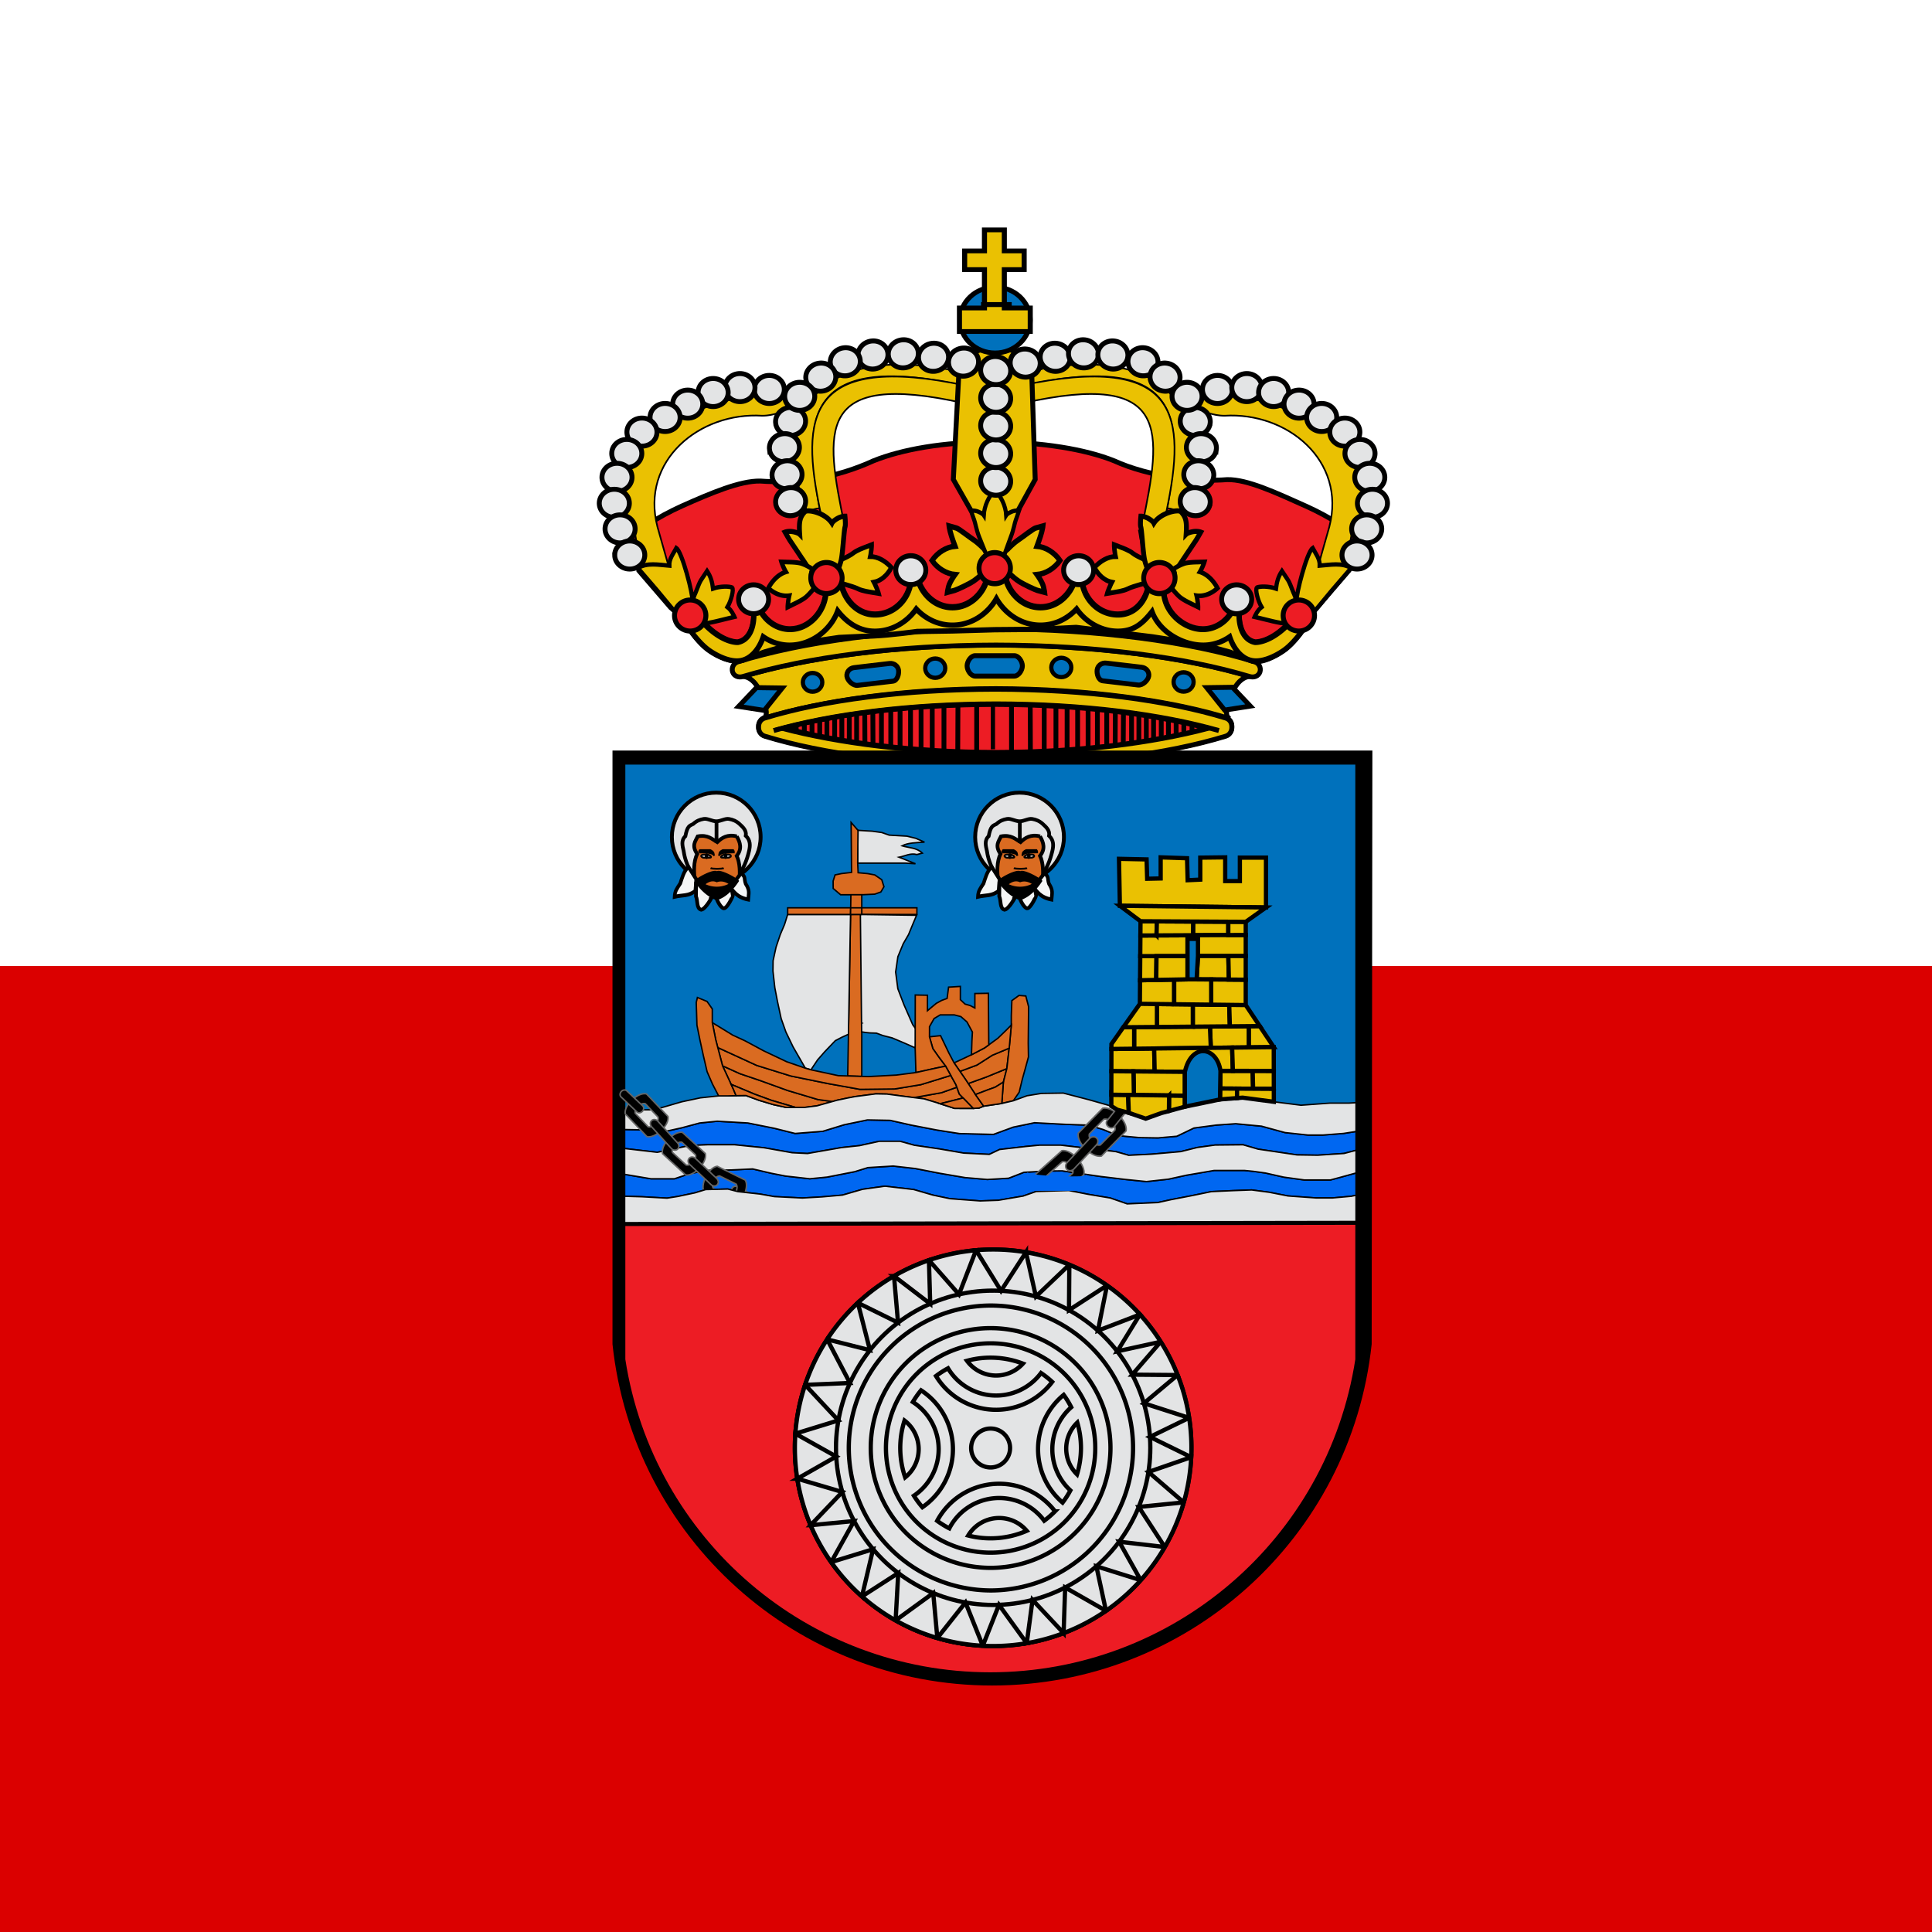 <svg version="1.0" width="512" height="512" xmlns="http://www.w3.org/2000/svg"><rect width="100%" height="100%" fill="#333333" stroke="none"/><path fill="#fff" style="stroke-width:.376" d="M0 0h512v256H0z"/><path fill="#db0000" style="stroke-width:.376" d="M0 256h512v256H0z"/><path style="font-size:12px;fill:#ed1c24;fill-opacity:1;stroke:#000;stroke-width:2.957;stroke-miterlimit:4;stroke-dasharray:none;stroke-opacity:1" d="M370.46-263.26c29.594 0 55.929 4.446 73.083 11.345 9.817 4.497 22.998 8.246 37.425 10.203 10.988 1.493 21.429 1.798 30.51 1.092 12.145-.24 29.712 8.067 47.283 15.918 14.544 6.548 26.684 14.508 34.748 22.213l-6.979-1.381-2.018 17.908-19.145 22.246-9.566 8.237-22.661 18.41-11.576.96-3.52 10.162-146.616-17.43-147.064 17.43-3.525-10.163-11.593-.96-22.657-18.409-9.57-8.237-19.137-22.246-1.991-17.908-7.014 1.381c8.1-7.705 20.244-15.665 34.752-22.213 17.571-7.851 35.143-15.304 47.278-15.063 9.082.705 19.527.4 30.515-1.093 14.432-1.956 27.626-6.56 37.425-11.057 17.172-6.899 42.036-11.345 71.612-11.345zM372.08-69.405c-54.625-.082-103.558-6.645-138.476-17.317-2.557-.787-3.893-3.163-3.745-5.62-.045-2.39 1.274-4.556 3.745-5.311 34.918-10.659 83.851-17.221 138.475-17.303 54.616.082 103.513 6.644 138.436 17.303 2.471.755 3.767 2.921 3.722 5.31.135 2.458-1.184 4.834-3.722 5.621-34.923 10.672-83.82 17.235-138.436 17.317" transform="matrix(.441 0 0 .441 99.668 233.22)"/><path style="font-size:12px;fill:#ed1c24;fill-opacity:1;stroke:#000;stroke-width:2.957;stroke-linejoin:round;stroke-miterlimit:4;stroke-dasharray:none;stroke-opacity:1" d="M372.576-76.678c-49.296-.063-93.852-5.839-127.77-14.731 33.918-8.907 78.474-14.35 127.77-14.445 49.288.095 94.081 5.538 128 14.445-33.919 8.892-78.712 14.668-128 14.731z" transform="matrix(.441 0 0 .441 99.668 233.22)"/><path style="font-size:12px;fill:#ed1c24;fill-opacity:1;stroke:#000;stroke-width:2.957;stroke-miterlimit:4;stroke-dasharray:none;stroke-opacity:1" d="M372.576-76.678c-49.296-.063-93.852-5.839-127.77-14.731 33.918-8.907 78.474-14.35 127.77-14.445 49.288.095 94.081 5.538 128 14.445-33.919 8.892-78.712 14.668-128 14.731" transform="matrix(.441 0 0 .441 99.668 233.22)"/><g style="fill:#ed1c24;fill-opacity:1;stroke:#000;stroke-width:3.682;stroke-miterlimit:4;stroke-dasharray:none;stroke-opacity:1"><path d="M1103.773 489.516V447.38M1095.22 488.372v-40.99M1087.147 487.78v-39.241M1079.144 486.636v-36.967M1072.012 486.656V449.67M1058.412 484.658l-.189-33.291m6.636 33.871v-35.285M1045.855 482.73v-29.913m6.362 31.045-.189-32.458M1029.009 479.88v-24.514m5.527 25.666v-26.798m5.695 27.372V453.95M1023.105 479.024v-22.807M1017.599 477.897v-21.114M1011.694 476.467v-18.27M999.606 473.929l-.188-12.304m6.383 14V459.9M993.411 472.524v-10.08M987.738 471.45v-7.8M981.543 469.75v-4.682M975.176 468.039v-.707M1137.799 490.377V445.38m-14.49 44.126.19-43.55m-10.75 42.972V446.83M1198.514 488.944V447.38M1207.066 488.358v-40.977M1215.14 488.372v-40.99M1223.143 487.8v-39.289M1230.274 486.643v-36.974M1243.875 485.823l.188-35.035m-6.636 35.03v-35.865M1256.432 482.744v-29.927m-6.362 32.203.188-33.616M1273.278 481.038v-25.672m-5.528 26.238v-27.37m-5.694 27.93v-28.793M1279.182 480.195v-23.978M1284.688 478.483v-21.7M1290.592 477.632v-19.435M1302.68 475.093l.19-14.633m-6.384 15.752v-17.45M1308.876 473.675v-11.81M1314.548 472.021v-8.963M1320.743 470.9v-5.84M1327.11 469.203v-3.028M1164.488 490.956V445.96m14.489 44.697-.188-44.7m10.748 44.123v-43.278" style="font-size:12px;fill:#ed1c24;fill-opacity:1;stroke:#000;stroke-width:3.682;stroke-miterlimit:4;stroke-dasharray:none;stroke-opacity:1" transform="matrix(.346 0 0 .362 -134.852 22.44)"/></g><path style="font-size:12px;fill:#eac102;fill-opacity:1;stroke:#000;stroke-width:2.957;stroke-miterlimit:4;stroke-dasharray:none;stroke-opacity:1" d="M372.33-115.002c-55.28.11-104.894 7.14-139.817 18.054 2.902-1.397 2.641-5.024-.969-14.459-4.359-11.414-11.153-10.913-11.153-10.913 38.609-11.573 92.354-18.814 152.172-18.891 59.84.077 114.016 7.318 152.63 18.891 0 0-6.8-.5-11.159 10.913-3.605 9.435-3.874 13.062-.968 14.46-34.919-10.914-85.462-17.946-140.736-18.055" transform="matrix(.441 0 0 .441 99.668 233.22)"/><path style="font-size:12px;fill:#eac102;fill-opacity:1;stroke:#000;stroke-width:2.957;stroke-miterlimit:4;stroke-dasharray:none;stroke-opacity:1" d="M372.563-141.198c-59.818.096-113.563 7.318-152.172 18.91-2.575.783-5.297-.241-6.131-2.713-.834-2.475.552-5.315 3.126-6.116 38.775-12.07 93.906-19.647 155.19-19.774 61.298.113 116.64 7.705 155.42 19.774 2.574.8 3.96 3.64 3.125 6.116-.838 2.472-3.56 3.496-6.13 2.713-38.614-11.592-92.588-18.814-152.428-18.91M372.077-114.668c-54.624.082-103.56 6.652-138.478 17.31-2.47.756-3.79 2.925-3.745 5.315-.148 2.457 1.19 4.824 3.745 5.611 34.919 10.672 83.854 17.228 138.478 17.31 54.616-.082 103.526-6.638 138.449-17.31 2.538-.787 3.85-3.154 3.716-5.611.045-2.39-1.245-4.56-3.716-5.315-34.923-10.658-83.833-17.228-138.449-17.31zm-.146 9.115c49.288.096 94.085 5.524 128.004 14.43-33.919 8.893-78.716 14.663-128.004 14.727-49.296-.064-93.851-5.834-127.77-14.727 33.919-8.906 78.474-14.334 127.77-14.43z" transform="matrix(.441 0 0 .441 99.668 233.22)"/><path style="font-size:12px;fill:none;stroke:#000;stroke-width:2.957;stroke-miterlimit:4;stroke-dasharray:none;stroke-opacity:1" d="M238.913-89.821c34.537-9.84 81.497-15.938 133.663-16.033 52.162.095 99.356 6.194 133.893 16.033" transform="matrix(.441 0 0 .441 99.668 233.22)"/><path d="m372.9-198.76 5.511 1.21c-.888 2.658-1.072 5.562-1.072 8.621 0 13.634 9.822 24.728 21.913 24.728 9.705 0 17.97-7.168 20.809-17.068.318.262 2.09-8.943 3.005-8.83.767.095.686 9.563.968 9.391 1.404 12.468 10.957 20.903 21.711 20.903 12.073 0 19.198-11.034 19.198-24.695 0-1.016-.05-2.032-.166-3.017l6.862-8.108 3.686 10.334c-1.466 3.246-2.05 6.889-2.05 10.793 0 13.035 12.017 23.578 23.56 23.578 7.261 0 13.639-4.167 17.384-10.49l4.39-6.658-.033 8.167c0 8.205 2.906 15.565 9.62 16.865 0 0 7.71.567 17.921-8.997 10.221-9.563 15.85-17.485 15.85-17.485l.878 9.58s-8.48 15.64-17.714 22.015c-5.046 3.509-12.404 7.548-18.5 6.36l-13.714-5.399-15.836-4.379-30.515-4.774-45.91-5.656-21.406 1.105-27.55.229-25.36.736-21.182.338s-15.846 2.166-25.858 2.634l-21.027.983-29.778 4.405-15.201 4.38-14.026 5.034c-6.095 1.187-13.759-2.487-18.818-5.996-9.238-6.376-17.71-22.015-17.71-22.015l.888-9.58s5.633 7.922 15.836 17.485c10.22 9.58 17.92 8.997 17.92 8.997 6.714-1.3 9.616-8.66 9.616-16.865l-.031-8.167 4.39 6.659c3.74 6.322 10.14 10.489 17.388 10.489 11.539 0 21.651-10.997 21.651-24.032 0-3.904-.587-7.547-2.054-10.794l3.686-10.333 6.871 8.108c-.103.985-.166 2-.166 3.017 0 13.66 9.015 25.15 21.097 25.15 10.773 0 20.307-8.436 21.711-20.904.3.172.22-9.296.982-9.392.906-.112 2.691 9.093 2.992 8.83 2.856 9.901 11.108 17.069 20.845 17.069 12.086 0 21.876-11.094 21.876-24.728 0-3.059-.152-5.963-1.054-8.622l5.714-1.209" style="font-size:12px;fill:#eac102;fill-opacity:1;stroke:#000;stroke-width:3.205;stroke-miterlimit:4;stroke-dasharray:none;stroke-opacity:1" transform="matrix(.441 0 0 .441 99.668 233.22)"/><path style="font-size:12px;fill:#eac102;fill-opacity:1;stroke:#000;stroke-width:3.179;stroke-miterlimit:4;stroke-dasharray:none;stroke-opacity:1" d="m372.9-197.635 5.511 1.19c-.888 2.615-1.072 5.473-1.072 8.484 0 13.415 9.822 24.33 21.913 24.33 9.705 0 17.97-7.052 20.809-16.794.318.258 2.09-8.8 3.005-8.689.767.095.686 9.41.968 9.242 1.404 12.268 10.957 20.568 21.711 20.568 12.073 0 19.198-10.858 19.198-24.3 0-1-.05-2-.166-2.968l6.862-7.979 3.686 10.169c-1.466 3.194-2.05 6.778-2.05 10.62 0 12.827 12.017 23.2 23.56 23.2 7.261 0 13.639-4.1 17.384-10.32l4.39-6.553-.033 8.036c0 8.074 2.906 15.316 9.62 16.595 0 0 7.71.558 17.921-8.853 10.221-9.41 15.85-17.205 15.85-17.205l.878 9.427s-8.48 15.389-17.714 21.662c-5.046 3.453-12.71 7.069-18.805 5.9-6.45-1.226-11.041-7.294-13.41-14.289-4.596 3.174-10.023 5.026-15.835 5.026-12.49 0-26.38-8.036-30.82-20.136-5.746 7.273-11.081 11.747-20.463 11.747-9.974 0-19.11-5.268-24.837-13.363-5.628 6.016-13.28 9.726-21.71 9.726-11.042 0-20.89-6.347-26.474-15.926-5.575 9.579-15.414 15.926-26.438 15.926-8.427 0-16.095-3.71-21.728-9.726-5.705 8.095-14.858 13.363-24.828 13.363-9.387 0-16.626-4.92-22.375-12.194-4.436 12.1-16.418 20.583-28.913 20.583-5.816 0-11.22-1.852-15.813-5.026-2.39 6.995-6.983 13.063-13.414 14.29-6.095 1.168-13.759-2.448-18.818-5.9-9.238-6.274-17.71-21.663-17.71-21.663l.888-9.427s5.633 7.795 15.836 17.205c10.22 9.427 17.92 8.853 17.92 8.853 6.714-1.279 9.616-8.521 9.616-16.595l-.031-8.036 4.39 6.552c3.74 6.221 10.14 10.321 17.388 10.321 11.539 0 21.651-10.82 21.651-23.646 0-3.842-.587-7.427-2.054-10.621l3.686-10.169 6.871 7.98a28.14 28.14 0 0 0-.166 2.968c0 13.442 9.015 24.746 21.097 24.746 10.773 0 20.307-8.3 21.711-20.568.3.168.22-9.147.982-9.242.906-.11 2.691 8.947 2.992 8.69 2.856 9.741 11.108 16.794 20.845 16.794 12.086 0 21.876-10.916 21.876-24.331 0-3.01-.152-5.869-1.054-8.484l5.714-1.19" transform="matrix(.441 0 0 .441 99.668 233.22)"/><path d="M355.765-304.17c-27.883-7.01-49.68-6.964-65.673-2.618-41.346 11.235-45.462 51.732-31.366 84.367.82 1.9 6.382-2.064 7.851-.477l4.113 15.602 4.44-4.445c-1.778-4.644-7.602-5.788-8.483-10.79-9-51.118-12.791-96.74 87.274-74.35z" style="fill:#eac102;fill-opacity:1;stroke:#000;stroke-width:.986;stroke-linecap:butt;stroke-linejoin:miter;stroke-miterlimit:4;stroke-dasharray:none;stroke-opacity:1" transform="matrix(.441 0 0 .441 99.668 233.22)"/><path style="fill:#eac102;fill-opacity:1;stroke:#000;stroke-width:.986;stroke-linecap:butt;stroke-linejoin:miter;stroke-miterlimit:4;stroke-dasharray:none;stroke-opacity:1" d="M355.016-297.001c-97.1-20.813-99.67 19.455-88.223 74.712 1.145 5.53 7.268 3.57 8.636 9.439-3.647-5.24-1.551 61.755 6.028-.493-11.616-56.298-17.893-93.275 71.735-73.238z" transform="matrix(.441 0 0 .441 99.668 233.22)"/><g style="stroke:#000;stroke-width:3.351;stroke-miterlimit:4;stroke-dasharray:none;stroke-opacity:1"><path style="font-size:12px;fill:#e3e4e5;stroke:#000;stroke-width:3.351;stroke-miterlimit:4;stroke-dasharray:none;stroke-opacity:1" d="M-634.858-438.487c0-5.281 4.63-9.482 10.315-9.482 5.73 0 10.322 4.2 10.322 9.482 0 5.272-4.592 9.5-10.322 9.5-5.685 0-10.315-4.228-10.315-9.5zM-519.63-438.487c0-5.281 4.631-9.482 10.316-9.482 5.73 0 10.322 4.2 10.322 9.482 0 5.272-4.592 9.5-10.322 9.5-5.685 0-10.315-4.228-10.315-9.5z" transform="matrix(.386 0 0 .403 482.443 327.805)"/></g><g style="stroke:#000;stroke-width:3.351;stroke-miterlimit:4;stroke-dasharray:none;stroke-opacity:1"><path d="M-744.028-420.957c0-5.28 4.631-9.482 10.315-9.482 5.73 0 10.323 4.201 10.323 9.482 0 5.272-4.592 9.5-10.323 9.5-5.684 0-10.315-4.228-10.315-9.5zM-412.381-420.957c0-5.28 4.63-9.482 10.315-9.482 5.73 0 10.323 4.201 10.323 9.482 0 5.272-4.593 9.5-10.323 9.5-5.685 0-10.315-4.228-10.315-9.5z" style="font-size:12px;fill:#e3e4e5;stroke:#000;stroke-width:3.351;stroke-miterlimit:4;stroke-dasharray:none;stroke-opacity:1" transform="matrix(.386 0 0 .403 482.924 328.466)"/></g><path style="fill:#eac102;fill-opacity:1;stroke:#000;stroke-width:.986;stroke-linecap:butt;stroke-linejoin:miter;stroke-miterlimit:4;stroke-dasharray:none;stroke-opacity:1" d="M386.133-304.17c27.883-7.01 49.68-6.964 65.673-2.618 41.346 11.235 45.462 51.732 31.366 84.367-.82 1.9-6.382-2.064-7.851-.477l-4.113 15.602-4.44-4.445c1.778-4.644 7.602-5.788 8.483-10.79 9-51.118 12.791-96.74-87.274-74.35z" transform="matrix(.441 0 0 .441 99.668 233.22)"/><path d="M587.091-210.114c34.77-44.505-41.644-79.963-72.445-80.458-9.638 0-18.859 1.06-27.375 3.031 1.888 2.089 3.372 4.383 4.816 6.695 7.077-1.398 9.878 1.825 17.78 1.825 37.493-2.35 73.368 26.811 62.928 66.854l-7.696 27.157 2.05 6.82 15.09-6.58 4.37-25.325" style="font-size:12px;fill:#eac102;fill-opacity:1;stroke:#000;stroke-width:.986;stroke-miterlimit:4;stroke-dasharray:none;stroke-opacity:1" transform="matrix(.441 0 0 .441 99.668 233.22)"/><path d="M570.741-275.95c8.517 5.439 14.966 12.134 18.522 19.597a40.973 40.973 0 0 1 4.072 17.863c0 10.545-3.577 44.755-10.143 52.218l.801-3.662c6.813-8.88 16.643-28.431 16.643-39.458 0-18.987-11.907-35.58-29.895-46.557z" style="font-size:12px;fill:none;stroke:#000;stroke-width:.986;stroke-miterlimit:4;stroke-dasharray:none;stroke-opacity:1" transform="matrix(.441 0 0 .441 99.668 233.22)"/><path d="M386.882-297.001c97.099-20.813 99.67 19.455 88.223 74.712-1.145 5.53-7.268 3.57-8.636 9.439 3.647-5.24 1.55 61.755-6.028-.493 11.616-56.298 17.893-93.275-71.735-73.238z" style="fill:#eac102;fill-opacity:1;stroke:#000;stroke-width:.986;stroke-linecap:butt;stroke-linejoin:miter;stroke-miterlimit:4;stroke-dasharray:none;stroke-opacity:1" transform="matrix(.441 0 0 .441 99.668 233.22)"/><path style="font-size:12px;fill:#e3e4e5;fill-opacity:1;stroke:#000;stroke-width:2.957;stroke-miterlimit:4;stroke-dasharray:none;stroke-opacity:1" d="M514.663-294.813c0-4.694-4.057-8.429-9.036-8.429-5.02 0-9.042 3.735-9.042 8.429 0 4.686 4.023 8.445 9.042 8.445 4.98 0 9.036-3.76 9.036-8.445z" transform="matrix(.441 0 0 .441 99.668 233.22)"/><path d="M532.284-295.934c0-4.694-4.056-8.428-9.035-8.428-5.02 0-9.042 3.734-9.042 8.428 0 4.686 4.022 8.445 9.042 8.445 4.979 0 9.035-3.759 9.035-8.445z" style="font-size:12px;fill:#e3e4e5;fill-opacity:1;stroke:#000;stroke-width:2.957;stroke-miterlimit:4;stroke-dasharray:none;stroke-opacity:1" transform="matrix(.441 0 0 .441 99.668 233.22)"/><path style="font-size:12px;fill:#e3e4e5;fill-opacity:1;stroke:#000;stroke-width:2.957;stroke-miterlimit:4;stroke-dasharray:none;stroke-opacity:1" d="M548.397-292.964c0-4.694-4.056-8.428-9.035-8.428-5.02 0-9.042 3.734-9.042 8.428 0 4.686 4.022 8.445 9.042 8.445 4.979 0 9.035-3.759 9.035-8.445z" transform="matrix(.441 0 0 .441 99.668 233.22)"/><path d="M563.66-285.999c0-4.694-4.056-8.428-9.035-8.428-5.02 0-9.042 3.734-9.042 8.428 0 4.686 4.023 8.445 9.042 8.445 4.98 0 9.035-3.759 9.035-8.445z" style="font-size:12px;fill:#e3e4e5;fill-opacity:1;stroke:#000;stroke-width:2.957;stroke-miterlimit:4;stroke-dasharray:none;stroke-opacity:1" transform="matrix(.441 0 0 .441 99.668 233.22)"/><path style="font-size:12px;fill:#e3e4e5;fill-opacity:1;stroke:#000;stroke-width:2.957;stroke-miterlimit:4;stroke-dasharray:none;stroke-opacity:1" d="M577.273-277.979c0-4.694-4.056-8.428-9.035-8.428-5.02 0-9.042 3.734-9.042 8.428 0 4.687 4.023 8.445 9.042 8.445 4.98 0 9.035-3.758 9.035-8.445z" transform="matrix(.441 0 0 .441 99.668 233.22)"/><path d="M591.18-269.183c0-4.695-4.057-8.429-9.036-8.429-5.02 0-9.042 3.734-9.042 8.429 0 4.686 4.023 8.445 9.042 8.445 4.98 0 9.035-3.76 9.035-8.445z" style="font-size:12px;fill:#e3e4e5;fill-opacity:1;stroke:#000;stroke-width:2.957;stroke-miterlimit:4;stroke-dasharray:none;stroke-opacity:1" transform="matrix(.441 0 0 .441 99.668 233.22)"/><path style="font-size:12px;fill:#e3e4e5;fill-opacity:1;stroke:#000;stroke-width:2.957;stroke-miterlimit:4;stroke-dasharray:none;stroke-opacity:1" d="M600.292-256.348c0-4.694-4.056-8.428-9.035-8.428-5.02 0-9.042 3.734-9.042 8.428 0 4.686 4.022 8.445 9.042 8.445 4.979 0 9.035-3.759 9.035-8.445z" transform="matrix(.441 0 0 .441 99.668 233.22)"/><path d="M606.168-242.004c0-4.694-4.057-8.428-9.036-8.428-5.02 0-9.042 3.734-9.042 8.428 0 4.686 4.023 8.445 9.042 8.445 4.98 0 9.036-3.759 9.036-8.445z" style="font-size:12px;fill:#e3e4e5;fill-opacity:1;stroke:#000;stroke-width:2.957;stroke-miterlimit:4;stroke-dasharray:none;stroke-opacity:1" transform="matrix(.441 0 0 .441 99.668 233.22)"/><path style="font-size:12px;fill:#e3e4e5;fill-opacity:1;stroke:#000;stroke-width:2.957;stroke-miterlimit:4;stroke-dasharray:none;stroke-opacity:1" d="M607.78-226.406c0-4.694-4.056-8.428-9.035-8.428-5.02 0-9.042 3.734-9.042 8.428 0 4.686 4.023 8.445 9.042 8.445 4.98 0 9.035-3.759 9.035-8.445z" transform="matrix(.441 0 0 .441 99.668 233.22)"/><path d="M604.312-211.024c0-4.694-4.056-8.429-9.036-8.429-5.019 0-9.042 3.735-9.042 8.429 0 4.686 4.023 8.445 9.042 8.445 4.98 0 9.036-3.76 9.036-8.445z" style="font-size:12px;fill:#e3e4e5;fill-opacity:1;stroke:#000;stroke-width:2.957;stroke-miterlimit:4;stroke-dasharray:none;stroke-opacity:1" transform="matrix(.441 0 0 .441 99.668 233.22)"/><path style="font-size:12px;fill:#eac102;fill-opacity:1;stroke:#000;stroke-width:2.957;stroke-miterlimit:4;stroke-dasharray:none;stroke-opacity:1" d="m393.945-306.128 2.136 65.39-10.338 18.726-13.561 4.484-14.65-4.484-10.654-18.726 3.417-65.39s2.277-13.506 21.825-13.669c18.688-.156 21.825 13.67 21.825 13.67z" transform="matrix(.441 0 0 .441 99.668 233.22)"/><g style="fill:#e3e4e5;fill-opacity:1;stroke:#000;stroke-width:3.135;stroke-miterlimit:4;stroke-dasharray:none;stroke-opacity:1"><path style="font-size:12px;fill:#e3e4e5;fill-opacity:1;stroke:#000;stroke-width:3.135;stroke-miterlimit:4;stroke-dasharray:none;stroke-opacity:1" d="M650.208 1585.76c0-4.94 4.332-8.87 9.65-8.87 5.361 0 9.658 3.93 9.658 8.87 0 4.933-4.297 8.89-9.658 8.89-5.318 0-9.65-3.957-9.65-8.89z" transform="matrix(-.409 -.057 -.056 .415 675.439 -508.795)"/><path d="M644.037 1601.678c0-4.94 4.332-8.87 9.65-8.87 5.362 0 9.658 3.93 9.658 8.87 0 4.932-4.296 8.889-9.658 8.889-5.318 0-9.65-3.956-9.65-8.889z" style="font-size:12px;fill:#e3e4e5;fill-opacity:1;stroke:#000;stroke-width:3.135;stroke-miterlimit:4;stroke-dasharray:none;stroke-opacity:1" transform="matrix(-.409 -.057 -.056 .415 675.439 -508.795)"/><path style="font-size:12px;fill:#e3e4e5;fill-opacity:1;stroke:#000;stroke-width:3.135;stroke-miterlimit:4;stroke-dasharray:none;stroke-opacity:1" d="M643.381 1618.895c0-4.94 4.332-8.87 9.65-8.87 5.362 0 9.658 3.93 9.658 8.87 0 4.932-4.296 8.889-9.657 8.889-5.319 0-9.65-3.957-9.65-8.889z" transform="matrix(-.409 -.057 -.056 .415 675.439 -508.795)"/><path d="M643.348 1636.042c0-4.941 4.332-8.871 9.65-8.871 5.361 0 9.658 3.93 9.658 8.87 0 4.933-4.297 8.89-9.658 8.89-5.318 0-9.65-3.957-9.65-8.89zM763.363 1564.026c0-4.94 4.332-8.87 9.65-8.87 5.362 0 9.658 3.93 9.658 8.87 0 4.933-4.296 8.889-9.658 8.889-5.318 0-9.65-3.956-9.65-8.889z" style="font-size:12px;fill:#e3e4e5;fill-opacity:1;stroke:#000;stroke-width:3.135;stroke-miterlimit:4;stroke-dasharray:none;stroke-opacity:1" transform="matrix(-.409 -.057 -.056 .415 675.439 -508.795)"/><path style="font-size:12px;fill:#e3e4e5;fill-opacity:1;stroke:#000;stroke-width:3.135;stroke-miterlimit:4;stroke-dasharray:none;stroke-opacity:1" d="M744.777 1557.781c0-4.94 4.332-8.87 9.65-8.87 5.362 0 9.658 3.93 9.658 8.87 0 4.933-4.296 8.889-9.658 8.889-5.318 0-9.65-3.956-9.65-8.889z" transform="matrix(-.409 -.057 -.056 .415 675.439 -508.795)"/><path d="M727.083 1553.14c0-4.94 4.333-8.87 9.65-8.87 5.362 0 9.658 3.93 9.658 8.87 0 4.933-4.296 8.89-9.657 8.89-5.318 0-9.65-3.957-9.65-8.89z" style="font-size:12px;fill:#e3e4e5;fill-opacity:1;stroke:#000;stroke-width:3.135;stroke-miterlimit:4;stroke-dasharray:none;stroke-opacity:1" transform="matrix(-.409 -.057 -.056 .415 675.439 -508.795)"/><path style="font-size:12px;fill:#e3e4e5;fill-opacity:1;stroke:#000;stroke-width:3.135;stroke-miterlimit:4;stroke-dasharray:none;stroke-opacity:1" d="M708.294 1551.298c0-4.941 4.332-8.871 9.65-8.871 5.361 0 9.658 3.93 9.658 8.87 0 4.933-4.297 8.89-9.658 8.89-5.318 0-9.65-3.957-9.65-8.89zM688.572 1552.921c0-4.94 4.332-8.87 9.65-8.87 5.361 0 9.658 3.93 9.658 8.87 0 4.932-4.297 8.889-9.658 8.889-5.318 0-9.65-3.957-9.65-8.889z" transform="matrix(-.409 -.057 -.056 .415 675.439 -508.795)"/><path style="font-size:12px;fill:#e3e4e5;fill-opacity:1;stroke:#000;stroke-width:3.135;stroke-miterlimit:4;stroke-dasharray:none;stroke-opacity:1" d="M673.216 1560.622c0-4.94 4.333-8.871 9.65-8.871 5.362 0 9.658 3.93 9.658 8.871 0 4.932-4.296 8.889-9.657 8.889-5.318 0-9.65-3.957-9.65-8.889z" transform="matrix(-.409 -.057 -.056 .415 675.439 -508.795)"/></g><path d="M496.37-290.682c0-4.694-4.055-8.428-9.034-8.428-5.02 0-9.042 3.734-9.042 8.428 0 4.687 4.022 8.445 9.042 8.445 4.979 0 9.035-3.758 9.035-8.445zM598.509-195.322c0-4.695-4.056-8.429-9.035-8.429-5.02 0-9.042 3.734-9.042 8.429 0 4.686 4.022 8.445 9.042 8.445 4.979 0 9.035-3.76 9.035-8.445z" style="font-size:12px;fill:#e3e4e5;fill-opacity:1;stroke:#000;stroke-width:2.957;stroke-miterlimit:4;stroke-dasharray:none;stroke-opacity:1" transform="matrix(.441 0 0 .441 99.668 233.22)"/><g style="fill:#eac102;fill-opacity:1;stroke:#000;stroke-width:1.628;stroke-miterlimit:4;stroke-dasharray:none;stroke-opacity:1"><path d="M-309.57 89.375c.625-.976-6.641-2.227-5.51-3.074l5.537-4.142s1.734-1.819 3.684-3.056c1.484-.949 4.782-3.463 5.605-3.677.815-.222 2.459-.658 2.459-.658s-.057.551-.385 1.818c-.387 1.54-1.597 4.65-1.597 4.65 2.854.242 5.815 1.968 7.671 4.552-1.856 2.561-4.811 4.24-7.67 4.504 0 0 1.764 2.304 2.15 3.85.321 1.249.386 1.808.386 1.808s-1.636-.425-2.459-.636c-.823-.233-4.676-1.943-6.16-2.9-1.95-1.24-3.711-3.028-3.711-3.028" style="font-size:12px;fill:#eac102;fill-opacity:1;stroke:#000;stroke-width:1.728;stroke-miterlimit:4;stroke-dasharray:none;stroke-opacity:1" transform="matrix(.794 0 0 .83 512.838 77.334)"/><path style="font-size:12px;fill:#eac102;fill-opacity:1;stroke:#000;stroke-width:1.728;stroke-miterlimit:4;stroke-dasharray:none;stroke-opacity:1" d="M-317.35 89.375c-.626-.976 3.692-2.227 2.858-3.346l-2.886-3.87s-1.734-1.819-3.684-3.056c-1.484-.949-4.783-3.463-5.605-3.677-.815-.222-2.459-.658-2.459-.658s.057.551.385 1.818c.387 1.54 1.596 4.65 1.596 4.65-2.853.242-5.814 1.968-7.67 4.552 1.856 2.561 4.811 4.24 7.67 4.504 0 0-1.764 2.304-2.15 3.85-.321 1.249-.386 1.808-.386 1.808s1.636-.425 2.459-.636c.823-.233 4.676-1.943 6.16-2.9 1.95-1.24 3.711-3.028 3.711-3.028" transform="matrix(.794 0 0 .83 512.838 77.334)"/><path d="M-313.842 63.295c2.03 1.991 3.595 4.969 3.793 8.032 0 0 .365-.554 1.776-1.108 1.41-.554 2.49-.338 2.49-.338s-.751 2.225-1.08 3.001c-.329.78-.752 3.22-1.632 5.324-.853 2.118-2.446 6.532-2.446 6.532-.775-.957-1.675-.81-2.992-.81-1.31 0-1.673-.276-2.448.682 0 0-1.861-4.286-2.723-6.404-.871-2.104-1.3-4.545-1.623-5.324-.327-.776-1.089-3-1.089-3s1.09-.217 2.492.337c1.41.554 1.784 1.108 1.784 1.108.197-3.063 1.674-6.04 3.698-8.032" style="font-size:12px;fill:#eac102;fill-opacity:1;stroke:#000;stroke-width:1.365;stroke-miterlimit:4;stroke-dasharray:none;stroke-opacity:1" transform="matrix(.794 0 0 .83 512.838 77.334)"/><path d="M-319.128 88.231c0-2.747 2.348-4.963 5.241-4.963s5.25 2.216 5.25 4.963c0 2.75-2.347 4.973-5.25 4.973-2.893 0-5.24-2.223-5.24-4.973" style="font-size:12px;fill:#ed1c24;fill-opacity:1;stroke:#000;stroke-width:1.628;stroke-miterlimit:4;stroke-dasharray:none;stroke-opacity:1" transform="matrix(.794 0 0 .83 512.838 77.334)"/></g><g transform="matrix(.417 0 0 .392 419.104 16.658)" style="fill:#eac102;fill-opacity:1;stroke:#000;stroke-width:3.223;stroke-miterlimit:4;stroke-dasharray:none;stroke-opacity:1"><circle style="fill:#0071bc;fill-opacity:1;stroke:#000;stroke-width:3.796;stroke-linecap:butt;stroke-linejoin:miter;stroke-miterlimit:4;stroke-dasharray:none;stroke-dashoffset:0;stroke-opacity:1" transform="matrix(.849 0 0 .849 1139.23 -252.915)" cx="-1780.787" cy="502.665" r="26.236"/><path style="fill:#eac102;fill-opacity:1;stroke:#000;stroke-width:3.223;stroke-miterlimit:4;stroke-dasharray:none;stroke-opacity:1" d="M-379.401 112.915v14.22h-12.595v12.623h12.595v25.957h-15.895v15.901h44.99v-15.901h-16.472v-25.957h12.594v-12.623h-12.594v-14.22z"/></g><g style="fill:none;stroke-width:3.351;stroke-miterlimit:4;stroke-dasharray:none"><path d="M-347.597-405.575c0-3.59 3.078-6.51 6.87-6.51 3.818 0 6.902 2.92 6.902 6.51 0 3.583-3.084 6.528-6.902 6.528-3.792 0-6.87-2.945-6.87-6.528" style="font-size:12px;fill:#0071bc;fill-opacity:1;stroke:#000;stroke-width:2.905;stroke-miterlimit:4;stroke-dasharray:none;stroke-opacity:1" transform="matrix(.386 0 0 .392 379.363 336.054)"/><path transform="matrix(2.063 0 0 2.093 57.881 40.743)" d="m84.343 67.052-2.25.26c-.573.067-1.287-.605-1.359-1.143-.07-.543.337-1.036.911-1.1l2.262-.264 2.301-.264c.57-.067 1.091.311 1.163.855.067.54-.167 1.324-.738 1.388l-2.29.268" style="font-size:12px;fill:#0071bc;fill-opacity:1;stroke:#000;stroke-width:.627;stroke-miterlimit:4;stroke-dasharray:none;stroke-opacity:1"/><path d="M-431.606-395.996c0-3.483 2.992-6.316 6.665-6.316 3.704 0 6.69 2.833 6.69 6.316 0 3.502-2.986 6.335-6.69 6.335-3.673 0-6.665-2.833-6.665-6.335" style="font-size:12px;fill:#0071bc;fill-opacity:1;stroke:#000;stroke-width:2.905;stroke-miterlimit:4;stroke-dasharray:none;stroke-opacity:1" transform="matrix(.386 0 0 .392 379.363 336.054)"/><path d="m66.827 69.98 2.29-2.38 3.314.046-2.307 2.839z" style="font-size:12px;fill:#0071bc;fill-opacity:1;stroke:#000;stroke-width:.627;stroke-miterlimit:4;stroke-dasharray:none;stroke-opacity:1" transform="matrix(2.063 0 0 2.093 57.881 40.743)"/><path d="M-261.039-406.056c0-3.59 3.085-6.51 6.877-6.51 3.811 0 6.895 2.92 6.895 6.51 0 3.584-3.084 6.529-6.895 6.529-3.792 0-6.877-2.945-6.877-6.529M-177.091-396.251c0-3.59 3.084-6.51 6.876-6.51 3.811 0 6.896 2.92 6.896 6.51 0 3.609-3.085 6.528-6.896 6.528-3.792 0-6.876-2.92-6.876-6.528" style="font-size:12px;fill:#0071bc;fill-opacity:1;stroke:#000;stroke-width:2.905;stroke-miterlimit:4;stroke-dasharray:none;stroke-opacity:1" transform="matrix(.386 0 0 .392 379.363 336.054)"/><path d="M-299.982-400.19h-13.251c-3.076 0-5.625-3.984-5.625-6.901 0-2.902 2.493-6.917 5.558-6.917h26.855c3.066 0 5.564 4.015 5.564 6.917 0 2.917-2.55 6.901-5.64 6.901h-13.461" style="font-size:12px;fill:#0071bc;fill-opacity:1;stroke:#000;stroke-width:3.351;stroke-linejoin:round;stroke-miterlimit:4;stroke-dasharray:none;stroke-opacity:1" transform="matrix(.386 0 0 .392 379.363 336.054)"/><path style="font-size:12px;fill:#0071bc;fill-opacity:1;stroke:#000;stroke-width:3.351;stroke-miterlimit:4;stroke-dasharray:none;stroke-opacity:1" d="m-213.387-395.577 12.022 1.393c3.067.358 6.883-3.236 7.267-6.108.373-2.903-1.803-5.54-4.87-5.883l-12.088-1.408-12.298-1.413c-3.046-.359-5.832 1.664-6.216 4.572-.358 2.888.895 7.076 3.946 7.419l12.237 1.428M-124.407-379.93l-12.241-12.718-17.706.246 12.327 15.173z" transform="matrix(.386 0 0 .392 379.363 336.054)"/></g><path style="fill:#eac102;fill-opacity:1;stroke:#000;stroke-width:2.957;stroke-linecap:butt;stroke-linejoin:miter;stroke-miterlimit:4;stroke-dasharray:none;stroke-opacity:1" d="M363.533-345.825h18.432" transform="matrix(.441 0 0 .441 99.668 233.22)"/><path style="font-size:12px;fill:#eac102;fill-opacity:1;stroke:#000;stroke-width:.986;stroke-miterlimit:4;stroke-dasharray:none;stroke-opacity:1" d="M154.807-210.114c-34.77-44.505 41.644-79.963 72.445-80.458 9.638 0 18.859 1.06 27.375 3.031-1.888 2.089-3.372 4.383-4.816 6.695-7.077-1.398-9.878 1.825-17.78 1.825-37.493-2.35-73.368 26.811-62.928 66.854l7.696 27.157-2.05 6.82-15.09-6.58-4.37-25.325" transform="matrix(.441 0 0 .441 99.668 233.22)"/><path style="font-size:12px;fill:none;stroke:#000;stroke-width:.986;stroke-miterlimit:4;stroke-dasharray:none;stroke-opacity:1" d="M171.157-275.95c-8.517 5.439-14.966 12.134-18.522 19.597a40.973 40.973 0 0 0-4.072 17.863c0 10.545 3.577 44.755 10.143 52.218l-.802-3.662c-6.812-8.88-16.642-28.431-16.642-39.458 0-18.987 11.907-35.58 29.895-46.557z" transform="matrix(.441 0 0 .441 99.668 233.22)"/><path d="M227.235-294.813c0-4.694 4.056-8.429 9.035-8.429 5.02 0 9.043 3.735 9.043 8.429 0 4.686-4.023 8.445-9.043 8.445-4.979 0-9.035-3.76-9.035-8.445z" style="font-size:12px;fill:#e3e4e5;fill-opacity:1;stroke:#000;stroke-width:2.957;stroke-miterlimit:4;stroke-dasharray:none;stroke-opacity:1" transform="matrix(.441 0 0 .441 99.668 233.22)"/><path style="font-size:12px;fill:#e3e4e5;fill-opacity:1;stroke:#000;stroke-width:2.957;stroke-miterlimit:4;stroke-dasharray:none;stroke-opacity:1" d="M209.614-295.934c0-4.694 4.056-8.428 9.035-8.428 5.02 0 9.042 3.734 9.042 8.428 0 4.686-4.022 8.445-9.042 8.445-4.979 0-9.035-3.759-9.035-8.445z" transform="matrix(.441 0 0 .441 99.668 233.22)"/><path d="M193.5-292.964c0-4.694 4.057-8.428 9.036-8.428 5.02 0 9.042 3.734 9.042 8.428 0 4.686-4.023 8.445-9.042 8.445-4.979 0-9.035-3.759-9.035-8.445z" style="font-size:12px;fill:#e3e4e5;fill-opacity:1;stroke:#000;stroke-width:2.957;stroke-miterlimit:4;stroke-dasharray:none;stroke-opacity:1" transform="matrix(.441 0 0 .441 99.668 233.22)"/><path style="font-size:12px;fill:#e3e4e5;fill-opacity:1;stroke:#000;stroke-width:2.957;stroke-miterlimit:4;stroke-dasharray:none;stroke-opacity:1" d="M178.238-285.999c0-4.694 4.056-8.428 9.035-8.428 5.02 0 9.042 3.734 9.042 8.428 0 4.686-4.023 8.445-9.042 8.445-4.98 0-9.035-3.759-9.035-8.445z" transform="matrix(.441 0 0 .441 99.668 233.22)"/><path d="M164.625-277.979c0-4.694 4.056-8.428 9.035-8.428 5.02 0 9.042 3.734 9.042 8.428 0 4.687-4.023 8.445-9.042 8.445-4.98 0-9.035-3.758-9.035-8.445z" style="font-size:12px;fill:#e3e4e5;fill-opacity:1;stroke:#000;stroke-width:2.957;stroke-miterlimit:4;stroke-dasharray:none;stroke-opacity:1" transform="matrix(.441 0 0 .441 99.668 233.22)"/><path style="font-size:12px;fill:#e3e4e5;fill-opacity:1;stroke:#000;stroke-width:2.957;stroke-miterlimit:4;stroke-dasharray:none;stroke-opacity:1" d="M150.718-269.183c0-4.695 4.057-8.429 9.036-8.429 5.02 0 9.042 3.734 9.042 8.429 0 4.686-4.023 8.445-9.042 8.445-4.98 0-9.036-3.76-9.036-8.445z" transform="matrix(.441 0 0 .441 99.668 233.22)"/><path d="M141.606-256.348c0-4.694 4.056-8.428 9.035-8.428 5.02 0 9.042 3.734 9.042 8.428 0 4.686-4.023 8.445-9.042 8.445-4.98 0-9.035-3.759-9.035-8.445z" style="font-size:12px;fill:#e3e4e5;fill-opacity:1;stroke:#000;stroke-width:2.957;stroke-miterlimit:4;stroke-dasharray:none;stroke-opacity:1" transform="matrix(.441 0 0 .441 99.668 233.22)"/><path style="font-size:12px;fill:#e3e4e5;fill-opacity:1;stroke:#000;stroke-width:2.957;stroke-miterlimit:4;stroke-dasharray:none;stroke-opacity:1" d="M135.73-242.004c0-4.694 4.056-8.428 9.036-8.428 5.019 0 9.042 3.734 9.042 8.428 0 4.686-4.023 8.445-9.042 8.445-4.98 0-9.036-3.759-9.036-8.445z" transform="matrix(.441 0 0 .441 99.668 233.22)"/><path d="M134.118-226.406c0-4.694 4.056-8.428 9.035-8.428 5.02 0 9.042 3.734 9.042 8.428 0 4.686-4.023 8.445-9.042 8.445-4.98 0-9.035-3.759-9.035-8.445z" style="font-size:12px;fill:#e3e4e5;fill-opacity:1;stroke:#000;stroke-width:2.957;stroke-miterlimit:4;stroke-dasharray:none;stroke-opacity:1" transform="matrix(.441 0 0 .441 99.668 233.22)"/><path style="font-size:12px;fill:#e3e4e5;fill-opacity:1;stroke:#000;stroke-width:2.957;stroke-miterlimit:4;stroke-dasharray:none;stroke-opacity:1" d="M137.586-211.024c0-4.694 4.056-8.429 9.035-8.429 5.02 0 9.042 3.735 9.042 8.429 0 4.686-4.022 8.445-9.042 8.445-4.979 0-9.035-3.76-9.035-8.445z" transform="matrix(.441 0 0 .441 99.668 233.22)"/><g style="fill:#e3e4e5;fill-opacity:1;stroke:#000;stroke-width:3.135;stroke-miterlimit:4;stroke-dasharray:none;stroke-opacity:1"><path d="M650.208 1585.76c0-4.94 4.332-8.87 9.65-8.87 5.361 0 9.658 3.93 9.658 8.87 0 4.933-4.297 8.89-9.658 8.89-5.318 0-9.65-3.957-9.65-8.89z" style="font-size:12px;fill:#e3e4e5;fill-opacity:1;stroke:#000;stroke-width:3.135;stroke-miterlimit:4;stroke-dasharray:none;stroke-opacity:1" transform="matrix(.409 -.057 .056 .415 -149.175 -508.795)"/><path style="font-size:12px;fill:#e3e4e5;fill-opacity:1;stroke:#000;stroke-width:3.135;stroke-miterlimit:4;stroke-dasharray:none;stroke-opacity:1" d="M644.037 1601.678c0-4.94 4.332-8.87 9.65-8.87 5.362 0 9.658 3.93 9.658 8.87 0 4.932-4.296 8.889-9.658 8.889-5.318 0-9.65-3.956-9.65-8.889z" transform="matrix(.409 -.057 .056 .415 -149.175 -508.795)"/><path d="M643.381 1618.895c0-4.94 4.332-8.87 9.65-8.87 5.362 0 9.658 3.93 9.658 8.87 0 4.932-4.296 8.889-9.657 8.889-5.319 0-9.65-3.957-9.65-8.889z" style="font-size:12px;fill:#e3e4e5;fill-opacity:1;stroke:#000;stroke-width:3.135;stroke-miterlimit:4;stroke-dasharray:none;stroke-opacity:1" transform="matrix(.409 -.057 .056 .415 -149.175 -508.795)"/><path style="font-size:12px;fill:#e3e4e5;fill-opacity:1;stroke:#000;stroke-width:3.135;stroke-miterlimit:4;stroke-dasharray:none;stroke-opacity:1" d="M643.348 1636.042c0-4.941 4.332-8.871 9.65-8.871 5.361 0 9.658 3.93 9.658 8.87 0 4.933-4.297 8.89-9.658 8.89-5.318 0-9.65-3.957-9.65-8.89zM765.306 1563.67c0-4.941 4.332-8.871 9.65-8.871 5.362 0 9.658 3.93 9.658 8.87 0 4.933-4.296 8.89-9.658 8.89-5.318 0-9.65-3.957-9.65-8.89z" transform="matrix(.409 -.057 .056 .415 -149.175 -508.795)"/><path d="M746.637 1558.035c0-4.94 4.332-8.87 9.65-8.87 5.361 0 9.658 3.93 9.658 8.87 0 4.933-4.297 8.889-9.658 8.889-5.318 0-9.65-3.956-9.65-8.889z" style="font-size:12px;fill:#e3e4e5;fill-opacity:1;stroke:#000;stroke-width:3.135;stroke-miterlimit:4;stroke-dasharray:none;stroke-opacity:1" transform="matrix(.409 -.057 .056 .415 -149.175 -508.795)"/><path style="font-size:12px;fill:#e3e4e5;fill-opacity:1;stroke:#000;stroke-width:3.135;stroke-miterlimit:4;stroke-dasharray:none;stroke-opacity:1" d="M727.703 1553.226c0-4.941 4.332-8.872 9.65-8.872 5.362 0 9.658 3.93 9.658 8.871 0 4.933-4.296 8.889-9.657 8.889-5.319 0-9.65-3.956-9.65-8.888zM708.294 1551.298c0-4.941 4.332-8.871 9.65-8.871 5.361 0 9.658 3.93 9.658 8.87 0 4.933-4.297 8.89-9.658 8.89-5.318 0-9.65-3.957-9.65-8.89z" transform="matrix(.409 -.057 .056 .415 -149.175 -508.795)"/><path style="font-size:12px;fill:#e3e4e5;fill-opacity:1;stroke:#000;stroke-width:3.135;stroke-miterlimit:4;stroke-dasharray:none;stroke-opacity:1" d="M690.121 1553.133c0-4.94 4.333-8.871 9.65-8.871 5.362 0 9.658 3.93 9.658 8.871 0 4.932-4.296 8.889-9.657 8.889-5.318 0-9.65-3.957-9.65-8.889z" transform="matrix(.409 -.057 .056 .415 -149.175 -508.795)"/><path d="M673.216 1560.622c0-4.94 4.333-8.871 9.65-8.871 5.362 0 9.658 3.93 9.658 8.871 0 4.932-4.296 8.889-9.657 8.889-5.318 0-9.65-3.957-9.65-8.889z" style="font-size:12px;fill:#e3e4e5;fill-opacity:1;stroke:#000;stroke-width:3.135;stroke-miterlimit:4;stroke-dasharray:none;stroke-opacity:1" transform="matrix(.409 -.057 .056 .415 -149.175 -508.795)"/></g><path style="font-size:12px;fill:#e3e4e5;fill-opacity:1;stroke:#000;stroke-width:2.957;stroke-miterlimit:4;stroke-dasharray:none;stroke-opacity:1" d="M245.527-290.682c0-4.694 4.056-8.428 9.035-8.428 5.02 0 9.042 3.734 9.042 8.428 0 4.687-4.022 8.445-9.042 8.445-4.979 0-9.035-3.758-9.035-8.445zM143.39-195.322c0-4.695 4.055-8.429 9.034-8.429 5.02 0 9.042 3.734 9.042 8.429 0 4.686-4.022 8.445-9.042 8.445-4.979 0-9.035-3.76-9.035-8.445z" transform="matrix(.441 0 0 .441 99.668 233.22)"/><g style="fill:#eac102;fill-opacity:1;stroke:#000;stroke-width:1.628;stroke-miterlimit:4;stroke-dasharray:none;stroke-opacity:1"><path d="M-366.102 92.67c.416-.89.605-1.998.43-3.174-.17-1.169-.66-2.218-1.324-2.992 0 0 4.896-1.814 6.436-3.03 1.169-.922 3.464-1.714 4.154-1.966.687-.262 2.062-.773 2.062-.773s.013.484-.102 1.588c-.139 1.332-.35 2.208-.35 2.208 2.518-.028 5.092 1.445 7.044 3.5-1.296 2.357-3.38 4.225-5.825 4.678 0 0 .459.815.991 2.099.44 1.059.562 1.514.562 1.514s-1.486-.237-2.23-.354c-.744-.119-3.206-.446-4.619-1.126-1.853-.91-7.227-2.165-7.227-2.165" style="font-size:12px;fill:#eac102;fill-opacity:1;stroke:#000;stroke-width:1.52;stroke-miterlimit:4;stroke-dasharray:none;stroke-opacity:1" transform="matrix(.794 0 0 .83 512.346 77.334)"/><path style="font-size:12px;fill:#eac102;fill-opacity:1;stroke:#000;stroke-width:1.628;stroke-miterlimit:4;stroke-dasharray:none;stroke-opacity:1" d="M-376.532 70.119c1.324-.662 6.7.512 8.933 3.746 0 0 .302-.619 1.714-1.434 1.425-.8 2.63-.775 2.63-.775s.263 2.473.063 3.316c-.352.684-.775 8.328-1.305 10.607-.545 2.268-1.534 4.08-1.534 4.08a4.791 4.791 0 0 0-3.809-1.006 4.613 4.613 0 0 0-3.21 2.172s-1.587-1.38-2.912-3.331a937.806 937.806 0 0 0-5.56-7.965c-.499-.721-1.724-2.798-1.724-2.798s1.128-.422 2.75-.122c1.622.302 2.13.791 2.13.791-.31-4.228.12-5.556 1.834-7.281z" transform="matrix(.794 0 0 .83 512.346 77.334)"/><path style="font-size:12px;fill:#eac102;fill-opacity:1;stroke:#000;stroke-width:1.475;stroke-miterlimit:4;stroke-dasharray:none;stroke-opacity:1" d="M-373.24 94.222a4.78 4.78 0 0 1-1.307-2.673 5.215 5.215 0 0 1 .45-3.033s-1.716-1.107-3.553-1.723c-1.395-.466-3.85-.483-4.59-.5-.742-.028-2.222-.07-2.222-.07s.123.43.544 1.37c.507 1.135.958 1.845.958 1.845-2.456.723-4.547 2.787-5.87 5.18 1.92 1.695 4.47 2.724 6.974 2.398 0 0-.219.855-.377 2.146-.13 1.064-.123 1.503-.123 1.503l2.07-.974c.69-.327 2.993-1.347 4.177-2.366 1.547-1.354 2.87-3.096 2.87-3.096" transform="matrix(.794 0 0 .83 512.346 77.334)"/><path style="font-size:12px;fill:#ed1c24;fill-opacity:1;stroke:#000;stroke-width:1.628;stroke-miterlimit:4;stroke-dasharray:none;stroke-opacity:1" d="M-374.675 91.398c0-2.75 2.35-4.973 5.243-4.973 2.881 0 5.241 2.224 5.241 4.973 0 2.74-2.35 4.963-5.24 4.963-2.894 0-5.244-2.223-5.244-4.963" transform="matrix(.794 0 0 .83 512.346 77.334)"/><path style="font-size:12px;fill:#eac102;fill-opacity:1;stroke:#000;stroke-width:1.628;stroke-miterlimit:4;stroke-dasharray:none;stroke-opacity:1" d="M-254.551 71.657c-2.557 1.622-4.795 4.32-5.577 7.335 0 0-.312-.618-1.722-1.434-1.415-.799-2.632-.775-2.632-.775s.409 2.345.618 3.188c.21.823.217 3.341.76 5.608a18.666 18.666 0 0 0 1.532 4.08 4.82 4.82 0 0 1 3.811-1.006 4.658 4.658 0 0 1 3.22 2.172s1.578-1.38 2.912-3.331c1.322-1.951 2.238-4.304 2.728-5.017.499-.72 1.733-2.798 1.733-2.798s-1.134-.421-2.756-.122c-1.625.302-2.134.792-2.134.792.363-3.1-.672-6.34-2.493-8.692" transform="matrix(.794 0 0 .83 512.346 77.334)"/><path d="M-366.102 92.67c.416-.89.605-1.998.43-3.174-.17-1.169-.66-2.218-1.324-2.992 0 0 4.896-1.814 6.436-3.03 1.169-.922 3.464-1.714 4.154-1.966.687-.262 2.062-.773 2.062-.773s.013.484-.102 1.588c-.139 1.332-.35 2.208-.35 2.208 2.518-.028 5.092 1.445 7.044 3.5-1.296 2.357-3.38 4.225-5.825 4.678 0 0 .459.815.991 2.099.44 1.059.562 1.514.562 1.514s-1.486-.237-2.23-.354c-.744-.119-3.206-.446-4.619-1.126-1.853-.91-7.227-2.165-7.227-2.165" style="font-size:12px;fill:#eac102;fill-opacity:1;stroke:#000;stroke-width:1.52;stroke-miterlimit:4;stroke-dasharray:none;stroke-opacity:1" transform="matrix(-.794 0 0 .83 13.917 77.334)"/><path style="font-size:12px;fill:#eac102;fill-opacity:1;stroke:#000;stroke-width:1.628;stroke-miterlimit:4;stroke-dasharray:none;stroke-opacity:1" d="M-376.532 70.119c1.324-.662 6.7.512 8.933 3.746 0 0 .302-.619 1.714-1.434 1.425-.8 2.63-.775 2.63-.775s.263 2.473.063 3.316c-.352.684-.775 8.328-1.305 10.607-.545 2.268-1.534 4.08-1.534 4.08a4.791 4.791 0 0 0-3.809-1.006 4.613 4.613 0 0 0-3.21 2.172s-1.587-1.38-2.912-3.331a937.806 937.806 0 0 0-5.56-7.965c-.499-.721-1.724-2.798-1.724-2.798s1.128-.422 2.75-.122c1.622.302 2.13.791 2.13.791-.31-4.228.12-5.556 1.834-7.281z" transform="matrix(-.794 0 0 .83 13.917 77.334)"/><path style="font-size:12px;fill:#eac102;fill-opacity:1;stroke:#000;stroke-width:1.475;stroke-miterlimit:4;stroke-dasharray:none;stroke-opacity:1" d="M-373.24 94.222a4.78 4.78 0 0 1-1.307-2.673 5.215 5.215 0 0 1 .45-3.033s-1.716-1.107-3.553-1.723c-1.395-.466-3.85-.483-4.59-.5-.742-.028-2.222-.07-2.222-.07s.123.43.544 1.37c.507 1.135.958 1.845.958 1.845-2.456.723-4.547 2.787-5.87 5.18 1.92 1.695 4.47 2.724 6.974 2.398 0 0-.219.855-.377 2.146-.13 1.064-.123 1.503-.123 1.503l2.07-.974c.69-.327 2.993-1.347 4.177-2.366 1.547-1.354 2.87-3.096 2.87-3.096" transform="matrix(-.794 0 0 .83 13.917 77.334)"/><path style="font-size:12px;fill:#ed1c24;fill-opacity:1;stroke:#000;stroke-width:1.628;stroke-miterlimit:4;stroke-dasharray:none;stroke-opacity:1" d="M-374.675 91.398c0-2.75 2.35-4.973 5.243-4.973 2.881 0 5.241 2.224 5.241 4.973 0 2.74-2.35 4.963-5.24 4.963-2.894 0-5.244-2.223-5.244-4.963" transform="matrix(-.794 0 0 .83 13.917 77.334)"/></g><g style="fill:#e3e4e5;fill-opacity:1;stroke:#000;stroke-width:3.135;stroke-miterlimit:4;stroke-dasharray:none;stroke-opacity:1"><path d="M54.495 702.092c0-6.219 5.452-11.165 12.145-11.165 6.748 0 12.155 4.946 12.155 11.165 0 6.207-5.407 11.187-12.155 11.187-6.693 0-12.145-4.98-12.145-11.187z" style="font-size:12px;fill:#e3e4e5;fill-opacity:1;stroke:#000;stroke-width:3.945;stroke-miterlimit:4;stroke-dasharray:none;stroke-opacity:1" transform="matrix(-.325 -.045 -.044 .33 316.413 -101.184)"/><path transform="matrix(-.325 -.045 -.044 .33 316.413 -108.51)" style="font-size:12px;fill:#e3e4e5;fill-opacity:1;stroke:#000;stroke-width:3.945;stroke-miterlimit:4;stroke-dasharray:none;stroke-opacity:1" d="M54.495 702.092c0-6.219 5.452-11.165 12.145-11.165 6.748 0 12.155 4.946 12.155 11.165 0 6.207-5.407 11.187-12.155 11.187-6.693 0-12.145-4.98-12.145-11.187z"/><path d="M54.495 702.092c0-6.219 5.452-11.165 12.145-11.165 6.748 0 12.155 4.946 12.155 11.165 0 6.207-5.407 11.187-12.155 11.187-6.693 0-12.145-4.98-12.145-11.187z" style="font-size:12px;fill:#e3e4e5;fill-opacity:1;stroke:#000;stroke-width:3.945;stroke-miterlimit:4;stroke-dasharray:none;stroke-opacity:1" transform="matrix(-.325 -.045 -.044 .33 316.413 -115.837)"/><path transform="matrix(-.325 -.045 -.044 .33 316.413 -123.164)" style="font-size:12px;fill:#e3e4e5;fill-opacity:1;stroke:#000;stroke-width:3.945;stroke-miterlimit:4;stroke-dasharray:none;stroke-opacity:1" d="M54.495 702.092c0-6.219 5.452-11.165 12.145-11.165 6.748 0 12.155 4.946 12.155 11.165 0 6.207-5.407 11.187-12.155 11.187-6.693 0-12.145-4.98-12.145-11.187z"/><path d="M54.495 702.092c0-6.219 5.452-11.165 12.145-11.165 6.748 0 12.155 4.946 12.155 11.165 0 6.207-5.407 11.187-12.155 11.187-6.693 0-12.145-4.98-12.145-11.187z" style="font-size:12px;fill:#e3e4e5;fill-opacity:1;stroke:#000;stroke-width:3.945;stroke-miterlimit:4;stroke-dasharray:none;stroke-opacity:1" transform="matrix(-.325 -.045 -.044 .33 316.413 -130.491)"/></g><path d="M526.254 702.716v95.351c-19.629 127.198-129.046 221.027-257.75 221.027S30.382 925.265 10.754 798.067V380.224h515.5V702.716z" style="fill:none;stroke:#000;stroke-width:1;stroke-miterlimit:4;stroke-dasharray:none" transform="translate(162.19 59.482) scale(.376)"/><path d="M383.016 371.313H.836v417.842c14.536 136.541 129.727 240.12 267.04 240.12 137.314 0 252.505-103.579 267.04-240.12l.507-417.842H383.016z" style="fill:#000;fill-opacity:1;stroke:#000;stroke-width:1;stroke-miterlimit:4;stroke-dasharray:none" transform="translate(162.19 59.482) scale(.376)"/><path d="M8.889 701.087V380.226h515.5v320.861z" style="fill:#0071bc;fill-opacity:1;stroke:#000;stroke-width:1;stroke-miterlimit:4;stroke-dasharray:none" transform="translate(162.19 59.482) scale(.376)"/><path d="m247.454 615.669-2.666-2.748-1.732-4.82-10.91 3.872-19.264 3.43 7.027.877 9.662 2.925 1.677.538 7.25-1.806zM275.833 604.518l2.442-9.536-14.65 5.988-12.568 4.526 5.096 7.764 8.177-3.125 5.717-2.077z" style="fill:#da6b21;fill-opacity:1;stroke:#000;stroke-width:1;stroke-miterlimit:4;stroke-dasharray:none" transform="translate(162.19 59.482) scale(.376)"/><path d="m278.275 594.982 1.67-14.418-11.9 4.976-10.792 6.912-12.017 4.476 4.132 5.994 1.69 2.573 12.567-4.526zM83.957 606.069l-6.051-13.045 12.205 5.51 14.666 4.977 19.094 6.912 21.308 6.358 10.167 1.4-10.934 3.045-8.449 1.08h-6.68l-16.934-4.98-12.068-4.42z" style="fill:#da6b21;fill-opacity:1;stroke:#000;stroke-width:1;stroke-miterlimit:4;stroke-dasharray:none" transform="translate(162.19 59.482) scale(.376)"/><path d="m77.906 593.024-3.368-12.896 27.472 12.6 24.075 7.465 25.736 5.253 22.968 4.147 24.352-.277 18.54-3.04 21.085-6.49 3.647 6.525.643 1.79-10.91 3.872-19.264 3.429-7.027-.878-12.005-1.609-7.905-.146-14.56 1.914-5.176.977-7.591 1.609-3.272.911-10.167-1.399-21.308-6.359-19.094-6.912-14.666-4.976z" style="fill:#da6b21;fill-opacity:1;stroke:#000;stroke-width:1;stroke-miterlimit:4;stroke-dasharray:none" transform="translate(162.19 59.482) scale(.376)"/><path d="m524.39 652.571-8.46 2.205-18.562 1.228-14.618-.218-27.377-4.057-10.58-3.075-19.811.192-12.503 1.73-11.542 2.883-20.766 1.829-16.002.773-9.034-2.578-2.136-.251-16.82-1.975-19.868-2.334h-14.992l-9.392.903-18.786 2.165-7.225 3.429-18.062-.902-16.799-2.888-18.004-2.651-10.001-2.776h-14.724l-13.89 3.053-12.78 1.388-23.891 4.164-10.835-.556-19.699-3.488-20.994-2.15H67.935l-7.887.328-5.032.209-11.975 2.49-11.151 2.32-23-2.662V637.92l16.5.308 12.654.925.614-.136 10.497-2.33 2.008-.539 10.646-2.853 12.345-1.234 21.604 1.234 18.518 3.7 14.814 3.7 19.443-1.542 15.123-4.625 16.357-3.392 16.049.308 15.122 3.392 17.592 3.392 16.22 2.546 23.834.567 13.904-5.103 15.039-3.118 21.848 1.134 16.458.567 10.215 3.118 1.533.638 8.682 3.614 5.697.527 9.626.89 12.995.197 13.248-1.16 12.087-5.806 15.804-2.09 13.658-.939 18.139 1.726 16.627 4.531 16.196 1.726h10.365l14.691-1.133 8.75-1.374-.003 13.285z" style="fill:#0067f1;fill-opacity:1;stroke:#000;stroke-width:1;stroke-miterlimit:4;stroke-dasharray:none" transform="translate(162.19 59.482) scale(.376)"/><path d="m281.43 564.281-1.485 16.283-1.67 14.418-2.441 9.536-1.112 15.027 8.122-1.909 4.141-6.046 2.23-9.229 1.911-6.842 2.39-8.751-.16-9.866.278-25.457-1.98-7.66-4.792-.382-5.047 3.638-.383 10.596-.003 6.644z" style="fill:#da6b21;fill-opacity:1;stroke:#000;stroke-width:1;stroke-miterlimit:4;stroke-dasharray:none" transform="translate(162.19 59.482) scale(.376)"/><path d="m253.344 585.206-12.24 5.728 4.132 5.994 12.017-4.476 10.793-6.912 11.899-4.976 1.484-16.283-4.071 4.067-5.428 5.254-6.388 4.642-2.942 2.138zM176.034 486.33v114.132l-9.905-.312.516-29.384 1.482-84.435zM176.034 486.33v-4.695h38.853v4.696z" style="fill:#da6b21;fill-opacity:1;stroke:#000;stroke-width:1;stroke-miterlimit:4;stroke-dasharray:none" transform="translate(162.19 59.482) scale(.376)"/><path d="M8.89 669.5v15.443l12.34.363 17.562.969 7.752-1.21 11.992-2.542 7.51-2.3 9.846-.228 5.779-.134 7.025 1.815 6.425.702 9.079.992 10.175 1.816 19.84.993 13.7-.787 14.488-1.259 14.172-4.09 15.748-2.202 20.314 2.36 13.542 3.933 11.968 2.517 21.302 1.588 12.869-.459 17.464-2.985 9.192-3.214 22.979-.689 14.017 2.756 15.166 2.525 11.949 4.132 21.6-.918 9.421-2.066 14.73-2.834 13.61-2.813 15.487-.703 12.906-.469 12.437 1.641 13.14 2.58 19.712 1.406h11.734l13.14-1.172 3.386-.703V668.54l-10.616 2.916-7.48 2.005H488.05l-14.594-2.005-12.933-2.917-8.299-1.148-6.51-.637H424.391l-19.633 3.366-12.648 2.774-15.423 1.695-15.115-1.541-16.811-2.003-17.12-2.465-10.334-1.541-10.442.121-16.532.881-10.802 4.185-14.99.88-15.65-1.321-18.076-3.083-16.973-3.304-15.651-1.762-17.855 1.102-9.258 2.863-19.456 3.818-12.228 1.198-17.024-1.916-9.83-1.917-13.426-3.113-14.865.718-5.603.086-9.982.154-9.375 1.532-3.812.623-11.508 3.832H27.427l-18.538-3.115Z" style="fill:#0067f1;fill-opacity:1;stroke:#000;stroke-width:1;stroke-miterlimit:4;stroke-dasharray:none" transform="translate(162.19 59.482) scale(.376)"/><path d="m173.372 427.036 9.965.603 6.785.925 5.243 1.849 12.543.72 6.22 1.543 6.1 2.67c-5.76.368-11.778.479-15.783 2.603 4.845 1.496 10.281 1.216 14.313 5.151l-3.902 1.009c-4.552-1.252-8.381 1.107-12.528 1.882l11.543 4.59-7.094-.446H173.16z" style="fill:#e3e4e5;fill-opacity:1;stroke:#000;stroke-width:1;stroke-miterlimit:4;stroke-dasharray:none" transform="translate(162.19 59.482) scale(.376)"/><path d="m173.372 427.036-.214 23.098.309 6.78 6.785.616 4.935.925 4.935 3.39 1.542 4.93-2.159 3.697-4.318 1.541-9.153.43h-7.663l-7.243-.014-5.242-4.421-.036-5.238 1.366-4.314 4.53-.947 7.094-.825-.309-35.207 4.841 5.559z" style="fill:#da6b21;fill-opacity:1;stroke:#000;stroke-width:1;stroke-miterlimit:4;stroke-dasharray:none" transform="translate(162.19 59.482) scale(.376)"/><path d="m214.659 486.9-2.48 5.88-3.186 7.737-3.734 6.431-3.78 9.162-1.573 10.782 1.546 11.792 4.317 11.264 6.185 14.094 6.773 9.307-5.39 6.84-7.408-3.278-8.489-3.578-6.544-1.67-4.54-1.686-4.776-.179-2.581-.255-3.06-.458-.894-82.747zM123.805 486.33l-2.192 7.034-3.06 7.217-2.94 8.807-2.08 9.542-.096 7.249 1.305 11.73 1.863 9.68 2.609 12.102 3.354 9.495 5.032 10.426 8.64 15.038 3.977 1.158 4.716-7.054 5.02-5.708 7.445-7.783 4.675-2.422 4.57-2.075 1.483-84.435h-44.321z" style="fill:#e3e4e5;fill-opacity:1;stroke:#000;stroke-width:1;stroke-miterlimit:4;stroke-dasharray:none" transform="translate(162.19 59.482) scale(.376)"/><path d="M123.805 486.33h44.322l.083-4.695h-44.405v4.696z" style="fill:#da6b21;fill-opacity:1;stroke:#000;stroke-width:1;stroke-miterlimit:4;stroke-dasharray:none" transform="translate(162.19 59.482) scale(.376)"/><path d="m351.916 621.385-15.742-4.46-18.092-4.696-15.507.235-10.103 1.643-9.628 3.528-8.122 1.91-12.789 1.89-3.233 1.345-4.111.24-13.159-.013-10.18-3.265-1.678-.538-9.662-2.925-7.027-.877-7.027-.878-12.005-1.609-7.906-.146-14.559 1.914-5.176.977-7.591 1.609-3.272.911-10.934 3.045-8.449 1.08h-13.36l-8.941-1.963-9.825-2.945-9.43-3.436-6.969.087-5.648.166h-6.644l-12.892 1.368-13.2 2.806-10.818 3.152-2.662.776-8.425 1.682-7.99.051-10.27-.617v14.486l16.501.308 12.654.925.614-.136 10.497-2.33 2.008-.54 10.645-2.853 12.345-1.233 21.604 1.233 18.518 3.7 14.814 3.7 19.443-1.541 15.123-4.626 16.357-3.391 16.049.308 15.123 3.392 17.592 3.392 16.22 2.546 23.834.567 13.903-5.103 15.04-3.118 21.848 1.134 16.457.566 10.215 3.119 1.533.638 8.683 3.614 5.696.527 9.626.89 12.996.197 13.248-1.161 12.086-5.805 15.805-2.09 13.657-.94 18.14 1.727 16.627 4.53 16.195 1.727h10.365l14.691-1.134 8.75-1.374V619l-5.04.296h-13.32l-20.424 1.479-19.135-2.41-22.01-2.914-3.926.305-12.023.933-11.278 2.347-13.458 2.769-11.254 3.053-5.362 1.455-11.011 3.944-7.944-2.749-3.963-1.372-7.385-1.98-.712-.19-4.231-2.58z" style="fill:#e3e4e5;fill-opacity:1;stroke:#000;stroke-width:1;stroke-miterlimit:4;stroke-dasharray:none" transform="translate(162.19 59.482) scale(.376)"/><path d="m223.754 572.585 2.374 8.305 4.41 6.27 4.581 6.102 3.647 6.525 3.647 6.524.643 1.79 1.732 4.82 2.666 2.748 7.134 7.353 4.11-.24 3.234-1.346-5.779-8.175-5.096-7.765-1.689-2.573-4.132-5.994-4.132-5.994-3.78-7.163-5.768-12.033z" style="fill:#da6b21;fill-opacity:1;stroke:#000;stroke-width:1;stroke-miterlimit:4;stroke-dasharray:none" transform="translate(162.19 59.482) scale(.376)"/><path d="m214.186 597.748-.52-17.123.07-37.536 8.587.173v10.898l6.233-5.19 3.809-2.075 3.808-1.384 1.04-7.957 8.31-.519v9.341l3.289 3.114 3.636 1.038 3.29 1.73v-10.206l9.522-.173.28 36.366-2.941 2.138-9.256 4.824.317-9.77.346-6.228-3.809-7.092-4.328-3.805-4.675-1.21h-9.868l-4.329 2.594-3.231 5.71-.014 7.18 2.375 8.305 4.41 6.271 4.58 6.101-5.937 1.187z" style="fill:#da6b21;fill-opacity:1;stroke:#000;stroke-width:1;stroke-miterlimit:4;stroke-dasharray:none" transform="translate(162.19 59.482) scale(.376)"/><path d="m136.24 594.65 3.978 1.158 19.313 4.135 6.598.207 9.904.312 4.594.144 19.717-1.074 13.842-1.784 14.995-3.3 5.938-1.186 3.647 6.525-21.085 6.489-18.541 3.04-24.352.277-22.968-4.147-25.736-5.252-24.075-7.465-27.472-12.6-1.448-5.547-2.407-12.027 14.43 8.843 8.638 3.983 13.289 7.136 16.112 7.634z" style="fill:#da6b21;fill-opacity:1;stroke:#000;stroke-width:1;stroke-miterlimit:4;stroke-dasharray:none" transform="translate(162.19 59.482) scale(.376)"/><path d="M75.146 614.215h6.644l5.648-.165-1.908-4.588-1.573-3.393-6.051-13.045-3.368-12.895-1.448-5.547-2.407-12.027v-9.622l-3.677-5.268-6.81-2.82-.83 3.484.498 16.099 2.16 10.621 2.325 10.622 2.657 11.451 3.821 8.796z" style="fill:#da6b21;fill-opacity:1;stroke:#000;stroke-width:1;stroke-miterlimit:4;stroke-dasharray:none" transform="translate(162.19 59.482) scale(.376)"/><path d="m8.89 669.5 18.538 3.114H43.97l11.508-3.832 3.812-.623 9.375-1.532 9.982-.154 5.603-.086 14.865-.718 13.426 3.114 9.83 1.916 17.024 1.916 12.227-1.198 19.456-3.818 9.259-2.863 17.855-1.101 15.65 1.762 16.974 3.303 18.076 3.083 15.65 1.322 14.99-.881 10.802-4.185 16.532-.88 10.442-.122 10.334 1.54 17.12 2.466 16.81 2.003 15.116 1.54 15.423-1.694 12.648-2.774 19.633-3.366h21.32l6.511.637 8.298 1.148 12.934 2.918 14.594 2.004h18.243l7.48-2.004 10.616-2.917v-15.967l-8.458 2.204-18.563 1.228-14.618-.218-27.377-4.057-10.58-3.075-19.811.193-12.503 1.73-11.542 2.882-20.766 1.83-16.002.773-9.034-2.579-2.136-.25-16.82-1.976-19.868-2.333h-14.992l-9.392.902-18.786 2.166-7.225 3.428-18.062-.902-16.799-2.887-18.004-2.652-10.001-2.775h-14.724l-13.89 3.053-12.78 1.388-23.891 4.163-10.835-.555-19.699-3.488-20.994-2.151H67.935l-7.887.328-5.032.21-11.975 2.49-11.151 2.32-23-2.663v18.203z" style="fill:#e3e4e5;fill-opacity:1;stroke:#000;stroke-width:1;stroke-miterlimit:4;stroke-dasharray:none" transform="translate(162.19 59.482) scale(.376)"/><g style="fill:#000;stroke:#666;stroke-opacity:1"><g style="fill:#000;stroke:#666;stroke-opacity:1"><path d="M596.022 561.276c-1.255-3.956-1.321-8.293.584-10.672l.568-.182 19.277-6.162.568-.181c5.858 1.668 9.94 14.347 6.153 19.003l-.66.211-19.276 6.162-.66.21c-2.86-.857-5.3-4.434-6.554-8.39zm5.706-1.825c.598 1.888 1.884 3.55 3.48 3.886l.386-.124 11.41-3.647.375-.12c2.278-2.372.336-8.413-2.934-9.057l-.33.105-11.41 3.648-.33.105c-1.146 1.211-1.245 3.317-.647 5.204zM560.694 571.218c-.997-4.028-.785-8.36 1.27-10.612l.579-.144 19.633-4.904.579-.145c5.738 2.044 8.995 14.96 4.916 19.362l-.671.167-19.633 4.904-.672.168c-2.798-1.04-5.003-4.767-6-8.796zm5.812-1.451c.476 1.922 1.652 3.664 3.222 4.102l.394-.099 11.621-2.902.382-.096c2.425-2.22.876-8.374-2.346-9.228l-.335.084-11.621 2.903-.336.084c-1.222 1.134-1.456 3.23-.98 5.152z" style="fill:#000;fill-opacity:1;fill-rule:evenodd;stroke:#666;stroke-width:.919px;stroke-linecap:butt;stroke-linejoin:miter;stroke-opacity:1" transform="rotate(-27.817 397.806 212.505) scale(.432)"/><path d="M584.032 568.789v-.002c-1.675.553-3.435-.186-3.946-1.669-.512-1.483.417-3.154 2.074-3.754v-.002l.05-.017 18.891-6.542v.001l.03-.011c1.689-.585 3.479.157 3.995 1.654.517 1.498-.434 3.188-2.123 3.773l-.03.009h0l-18.891 6.542-.05.017zM618.068 557.357v-.002c-1.222.504-2.707-.24-3.331-1.678-.624-1.44-.152-3.035 1.05-3.585l-.001-.002.036-.016 13.744-5.978h.001c.007-.002.014-.007.021-.01 1.229-.534 2.737.212 3.367 1.666.63 1.454.144 3.067-1.084 3.601l-.023.008.001.001-13.745 5.979-.036.015z" style="display:inline;fill:#000;fill-opacity:1;stroke:#666;stroke-width:.919;stroke-linecap:round;stroke-linejoin:round;stroke-miterlimit:4;stroke-dasharray:none;stroke-opacity:1" transform="rotate(-27.817 397.806 212.505) scale(.432)"/></g></g><path d="m83.957 606.069 1.573 3.392 1.908 4.588 6.968-.087 9.432 3.436 9.824 2.945 8.94 1.963h6.68l-16.933-4.979-12.068-4.42-16.324-6.838zM274.722 619.545l1.111-15.027-5.785 3.54-5.717 2.077-8.177 3.125 5.779 8.175zM254.588 623.021l-7.134-7.353-8.956 2.27-7.25 1.805 10.181 3.265 13.16.014zM176.034 486.33v-4.695h-7.824l-.083 4.696h7.907zM168.21 481.635l.16-9.194h7.664v9.194z" style="fill:#da6b21;fill-opacity:1;stroke:#000;stroke-width:1;stroke-miterlimit:4;stroke-dasharray:none" transform="translate(162.19 59.482) scale(.376)"/><path style="fill:#eac102;fill-opacity:1;stroke:#000;stroke-width:3;stroke-miterlimit:4;stroke-dasharray:none" d="m351.93 613.37-.014 8.015 4.229 2.582.712.191 7.385 1.98-.115-3.104-.353-9.508-11.843-.156zM451.847 609.158l-11.316-.071-11.89-.075.211-12.456 8.737.01 13.95.016.308 12.576zM422.037 580.333l15.035-.172 11.83-.136.003-14.95-13.44.116-14.042.12.614 15.022zM382.465 597.067l-14.932-.13-15.572-.138.03-15.662 16.019-.184 14.115-.162.34 16.276z" transform="translate(162.19 59.482) scale(.376)"/><path style="fill:#eac102;fill-opacity:1;stroke:#000;stroke-width:3;stroke-miterlimit:4;stroke-dasharray:none" d="m368.01 580.953 14.115-.162 39.912-.458-.615-15.021-12.066.104-25.3.218-16.05.138.004 15.18z" transform="translate(162.19 59.482) scale(.376)"/><path style="fill:#eac102;fill-opacity:1;stroke:#000;stroke-width:3;stroke-miterlimit:4;stroke-dasharray:none" d="m368.01 580.953-.003-15.181-7.65.066-8.36 11.828-.007 3.47 16.019-.183zM409.356 565.415l12.066-.104 14.043-.12-.453-15.134-12.704-.15-12.962-.152.01 15.66z" transform="translate(162.19 59.482) scale(.376)"/><path style="fill:#eac102;fill-opacity:1;stroke:#000;stroke-width:3;stroke-miterlimit:4;stroke-dasharray:none" d="m409.356 565.415-25.3.218.02-16.176 12.16.143 13.11.154.01 15.661z" transform="translate(162.19 59.482) scale(.376)"/><path style="fill:#eac102;fill-opacity:1;stroke:#000;stroke-width:3;stroke-miterlimit:4;stroke-dasharray:none" d="m384.056 565.633-16.05.139-7.649.066 11.678-16.522 12.04.141-.02 16.176zM396.237 549.6l-12.161-.143-12.041-.142.13-16.623 11.403-.213 12.664-.238.005 17.359zM434.77 532.227l-12.47-.089-10.26-.073.959-16.562h21.392l.38 16.724z" transform="translate(162.19 59.482) scale(.376)"/><path style="fill:#eac102;fill-opacity:1;stroke:#000;stroke-width:3;stroke-miterlimit:4;stroke-dasharray:none" d="m383.567 532.479.206-16.796-11.474-.002-.134 17.012 11.402-.215zM409.536 500.97l24.829-.126.005-9.387-24.794-.135-.04 9.647zM451.847 609.158l-.308-12.576 14.896.017.02 12.651-14.608-.092zM392.63 613.904l11.141.147.003 7.754-11.253 3.054.108-10.955zM382.465 597.067l21.3.187 25.086-.698 8.737.01-.517-16.406-54.947.63.341 16.277z" transform="translate(162.19 59.482) scale(.376)"/><path style="fill:#eac102;fill-opacity:1;stroke:#000;stroke-width:3;stroke-miterlimit:4;stroke-dasharray:none" d="m392.63 613.904-24.794-.325-.303-16.643 14.932.13 21.299.188.007 16.796-11.142-.146zM448.902 580.024l.003-14.95 7.628-.065 9.875 14.815-17.506.2z" transform="translate(162.19 59.482) scale(.376)"/><path style="fill:#eac102;fill-opacity:1;stroke:#000;stroke-width:3;stroke-miterlimit:4;stroke-dasharray:none" d="m435.012 550.057.453 15.133 13.439-.116 7.629-.065-9.875-14.815-11.646-.137zM435.012 550.057l-12.704-.15-.008-17.769 12.47.089 11.888.084v17.882l-11.646-.136z" transform="translate(162.19 59.482) scale(.376)"/><path style="fill:#eac102;fill-opacity:1;stroke:#000;stroke-width:3;stroke-miterlimit:4;stroke-dasharray:none" d="m396.231 532.241.006 17.359 13.11.154 12.962.153-.008-17.77-10.26-.073h-6.409l-9.4.177zM434.77 532.227l-.379-16.724h12.267v16.809l-11.888-.085z" transform="translate(162.19 59.482) scale(.376)"/><path style="fill:#eac102;fill-opacity:1;stroke:#000;stroke-width:3;stroke-miterlimit:4;stroke-dasharray:none" d="M434.391 515.503H413v-11.96h-7.367v12.144l-21.858-.004-11.474-.002.115-14.525 11.373-.057 25.748-.13 24.83-.126 12.292-.062v14.721H434.39z" transform="translate(162.19 59.482) scale(.376)"/><path style="fill:#eac102;fill-opacity:1;stroke:#000;stroke-width:3;stroke-miterlimit:4;stroke-dasharray:none" d="m383.787 501.1.237-9.917-11.53-.063-.08 10.037 11.373-.058zM434.37 491.457l-.006 9.387 12.293-.062v-9.258l-12.288-.067zM460.925 481.402v-35.12h-18.403v16.527h-10.339v-16.733l-17.575.206v15.494l-8.891.413-.414-15.494-18.61-.62v14.875l-9.511.206-.414-13.634-19.436-.413.616 33.112zM440.53 609.087l-11.889-.075-.13 7.677 12.023-.933-.004-6.67z" transform="translate(162.19 59.482) scale(.376)"/><path style="fill:#0071bc;fill-opacity:1;stroke:#000;stroke-width:3;stroke-miterlimit:4;stroke-dasharray:none" d="m403.771 614.05-.007-16.796c4.65-20.916 22.642-17.787 25.087-.698l-.21 12.456-.13 7.677-11.278 2.348-13.458 2.768-.003-7.754z" transform="translate(162.19 59.482) scale(.376)"/><path style="fill:#eac102;fill-opacity:1;stroke:#000;stroke-width:3;stroke-miterlimit:4;stroke-dasharray:none" d="m383.787 501.1 25.749-.13.04-9.648-25.552-.139zM405.632 515.687v16.378l-9.4.176-12.665.238.206-16.796 21.859.004z" transform="translate(162.19 59.482) scale(.376)"/><path style="fill:#0071bc;fill-opacity:1;stroke:#000;stroke-width:3;stroke-miterlimit:4;stroke-dasharray:none" d="M405.632 515.687v-12.145h7.367v11.961l-.958 16.562h-6.41z" transform="translate(162.19 59.482) scale(.376)"/><path style="fill:#eac102;fill-opacity:1;stroke:#000;stroke-width:3;stroke-miterlimit:4;stroke-dasharray:none" d="m367.837 613.579-4.063-.054-11.843-.155.03-16.571 15.572.137.304 16.643zM451.539 596.582l-13.95-.016-.517-16.405 11.83-.136 17.506-.2.027 16.774-14.896-.017zM466.455 609.25l.015 9.116-22.01-2.914-3.926.304-.003-6.67 11.316.072 14.608.092z" transform="translate(162.19 59.482) scale(.376)"/><path style="fill:#eac102;fill-opacity:1;stroke:#000;stroke-width:3;stroke-miterlimit:4;stroke-dasharray:none" d="m392.63 613.904-24.794-.325-4.062-.054.352 9.508.116 3.104 3.963 1.371 7.943 2.75 11.01-3.944 5.363-1.455.108-10.955zM384.024 491.183l25.551.139 24.794.135 12.289.067 14.267-10.122-102.977-1.18 14.546 10.898 11.53.063z" transform="translate(162.19 59.482) scale(.376)"/><path d="M177.098 562.9h-.412" style="fill:#da6b21;fill-opacity:1;stroke:#000;stroke-width:1;stroke-linecap:butt;stroke-linejoin:miter;stroke-miterlimit:4;stroke-dasharray:none;stroke-opacity:1" transform="translate(162.19 59.482) scale(.376)"/><path d="M524.39 704.58v95.352c-19.63 127.198-129.047 221.026-257.75 221.026-128.704 0-238.123-93.828-257.75-221.026V705.42l515.5-.84z" style="fill:#ed1c24;fill-opacity:1;stroke:#000;stroke-width:1;stroke-miterlimit:4;stroke-dasharray:none" transform="translate(162.19 59.482) scale(.376)"/><g style="fill:#000;stroke:#666;stroke-opacity:1"><path d="m95.55 703.297.002-.002c1.467 1.064 3.423.892 4.389-.398.965-1.29.577-3.215-.86-4.32l.002-.002-.043-.032-16.47-12.3h-.001a.595.595 0 0 1-.025-.02c-1.473-1.1-3.459-.934-4.434.37-.974 1.302-.57 3.252.902 4.352l.027.018-.001.001 16.47 12.3.043.033z" style="display:inline;fill:#000;fill-opacity:1;stroke:#666;stroke-width:1.055;stroke-linecap:round;stroke-linejoin:round;stroke-miterlimit:4;stroke-dasharray:none;stroke-opacity:1" transform="rotate(-7.327 554.792 -999.25) scale(.376)"/><path d="M85.62 692.764c2.353-3.555 3.637-7.819 2.42-10.703l-.51-.34-17.344-11.496-.511-.339c-6.265.003-13.867 11.377-11.429 17.04l.594.392 17.343 11.497.593.394c3.07-.044 6.49-2.891 8.844-6.445zm-5.135-3.404c-1.122 1.696-2.862 2.977-4.534 2.86l-.348-.23-10.266-6.805-.337-.224c-1.587-2.982 2.032-8.403 5.449-8.12l.297.196 10.265 6.805.297.197c.794 1.518.3 3.625-.823 5.321zM33.782 639.885c3.433-2.528 6.107-6.09 5.959-9.218l-.364-.495-12.318-16.765-.364-.494c-5.881-2.154-16.934 5.912-16.595 12.068l.42.573 12.32 16.766.421.573c2.897 1.016 7.088-.48 10.52-3.008zm-3.647-4.964c-1.638 1.207-3.712 1.81-5.242 1.126l-.247-.337-7.291-9.923-.24-.327c-.462-3.346 4.802-7.191 7.912-5.75l.21.287 7.292 9.923.21.287c.223 1.7-.966 3.508-2.604 4.714zM57.173 669.489c3.263-2.744 5.702-6.47 5.352-9.582l-.394-.47-13.375-15.936-.394-.47c-6.009-1.77-16.52 6.99-15.784 13.112l.457.545 13.375 15.936.458.545c2.957.827 7.042-.936 10.305-3.68zm-3.96-4.718c-1.556 1.31-3.587 2.046-5.158 1.461l-.268-.32-7.917-9.432-.26-.31c-.677-3.31 4.328-7.486 7.525-6.249l.228.273 7.917 9.433.229.272c.332 1.681-.739 3.563-2.296 4.872z" style="fill:#000;fill-opacity:1;fill-rule:evenodd;stroke:#666;stroke-width:1.055px;stroke-linecap:butt;stroke-linejoin:miter;stroke-opacity:1" transform="rotate(-7.327 554.792 -999.25) scale(.376)"/><path style="display:inline;fill:#000;fill-opacity:1;stroke:#666;stroke-width:1.055;stroke-linecap:round;stroke-linejoin:round;stroke-miterlimit:4;stroke-dasharray:none;stroke-opacity:1" d="m39.221 653.37.002-.001c1.059 1.47 2.97 1.92 4.29.998 1.322-.923 1.558-2.872.542-4.372l.002-.001-.032-.044-11.77-16.849h0l-.017-.027c-1.053-1.506-2.99-1.971-4.324-1.04-1.335.933-1.564 2.911-.512 4.417.006.01.014.017.02.026l-.002.001 11.77 16.849.031.043zM18.446 624.734l.002-.001c.879 1.036 2.586 1.058 3.835.039 1.248-1.02 1.57-2.697.73-3.765l.002-.001-.025-.032-9.741-11.936h-.001c-.005-.005-.01-.013-.014-.019-.871-1.067-2.602-1.097-3.863-.068-1.26 1.03-1.578 2.73-.707 3.797l.016.018v.001l9.741 11.936.025.032zM63.685 682.162l.002-.001c1.167 1.386 3.107 1.69 4.354.669 1.248-1.02 1.335-2.982.207-4.4l.002-.002-.034-.042-13.017-15.904h-.001l-.02-.025c-1.163-1.422-3.13-1.74-4.39-.708-1.26 1.03-1.338 3.02-.174 4.442.006.009.014.016.022.024h-.001l13.017 15.905.034.042z" transform="rotate(-7.327 554.792 -999.25) scale(.376)"/></g><path d="M524.39 702.716v-18.464l-3.386.704-13.142 1.172H496.13l-19.711-1.407-13.14-2.579-12.438-1.641-12.906.469-15.487.703-13.61 2.813-14.73 2.833-9.42 2.067-21.601.918-11.95-4.133-15.165-2.525-14.017-2.755-22.98.689-9.191 3.214-17.464 2.985-12.869.459-21.302-1.589-11.968-2.517-13.543-3.933-20.314-2.36-15.747 2.202-14.172 4.091-14.487 1.259-13.7.786-19.842-.993-10.174-1.815-9.079-.992-6.425-.702-7.026-1.816-5.778.135-9.846.228-7.51 2.3-11.992 2.541-7.752 1.21-17.563-.968-12.34-.363v18.612z" style="fill:#e3e4e5;fill-opacity:1;stroke:#000;stroke-width:1;stroke-miterlimit:4;stroke-dasharray:none" transform="translate(162.19 59.482) scale(.376)"/><path style="fill:#0067f1;fill-opacity:1;stroke:none" d="M293.376 668.437c1.153 1.215 18.599 2.96 37.5 2.4 1.008-.03 4.22-1.589 4.22-.58v9.045c0 1.008-.811 1.82-1.82 1.82h-39.9a1.815 1.815 0 0 1-1.819-1.82v-9.046c0-1.008 1.125-2.55 1.82-1.819z" transform="translate(162.19 59.482) scale(.376)"/><path style="fill:none;stroke:#000;stroke-width:1.129;stroke-linecap:butt;stroke-linejoin:miter;stroke-miterlimit:4;stroke-dasharray:none;stroke-opacity:1" d="M263.132 186.154v12.411"/><g style="fill:#eac102;fill-opacity:1;stroke:#000;stroke-width:1.629;stroke-miterlimit:4;stroke-dasharray:none;stroke-opacity:1"><path d="M-421.606 103.056c.215-.716.5-1.546.835-2.225 1.621-3.976 1.167-2.82 3.257-5.872 1.13 1.648 1.462 3.128 1.663 4.72 2.1-.705 4.588-.619 5.35-.303.582.507-.276 3.626-1.308 5.268 0 0 .737.517 1.329 1.46.494.802.654 1.176.654 1.176s-1.274.29-1.904.435c-.64.135-5.618 1.44-6.876 1.304.69-2.856-1.229-5.521-3-5.963zM-425.476 107.099c-.041.03-4.35-4.945-6.1-6.97l-5.374-5.98c2.608-1.499 5.773-.868 8.833-.635-.075-1.851 1.131-3.22 1.973-4.727 1.654 1.127 4.705 12.522 4.505 14.148-2.927.93-4.277 2.179-3.837 4.163z" style="font-size:12px;fill:#eac102;fill-opacity:1;stroke:#000;stroke-width:1.171;stroke-miterlimit:4;stroke-dasharray:none;stroke-opacity:1" transform="matrix(.944 0 0 .986 581.52 57.7)"/></g><path d="M54.878 275.635c0-6.06 4.958-10.96 11.061-10.96 6.078 0 11.056 4.9 11.056 10.96 0 6.039-4.958 10.94-11.056 10.94-6.103 0-11.06-4.901-11.06-10.94" style="font-size:12px;fill:#ed1c24;fill-opacity:1;stroke:#000;stroke-width:3.512;stroke-miterlimit:4;stroke-dasharray:none;stroke-opacity:1" transform="translate(158.118 59.482) scale(.376)"/><g style="fill:#eac102;fill-opacity:1;stroke:#000;stroke-width:1.629;stroke-miterlimit:4;stroke-dasharray:none;stroke-opacity:1"><path style="font-size:12px;fill:#eac102;fill-opacity:1;stroke:#000;stroke-width:1.171;stroke-miterlimit:4;stroke-dasharray:none;stroke-opacity:1" d="M-421.606 103.056c.215-.716.5-1.546.835-2.225 1.621-3.976 1.167-2.82 3.257-5.872 1.13 1.648 1.462 3.128 1.663 4.72 2.1-.705 4.588-.619 5.35-.303.582.507-.276 3.626-1.308 5.268 0 0 .737.517 1.329 1.46.494.802.654 1.176.654 1.176s-1.274.29-1.904.435c-.64.135-5.618 1.44-6.876 1.304.69-2.856-1.229-5.521-3-5.963zM-425.476 107.099c-.041.03-4.35-4.945-6.1-6.97l-5.374-5.98c2.608-1.499 5.773-.868 8.833-.635-.075-1.851 1.131-3.22 1.973-4.727 1.654 1.127 4.705 12.522 4.505 14.148-2.927.93-4.277 2.179-3.837 4.163z" transform="matrix(-.944 0 0 .986 -54.408 57.7)"/></g><path style="font-size:12px;fill:#ed1c24;fill-opacity:1;stroke:#000;stroke-width:3.512;stroke-miterlimit:4;stroke-dasharray:none;stroke-opacity:1" d="M54.878 275.635c0-6.06 4.958-10.96 11.061-10.96 6.078 0 11.056 4.9 11.056 10.96 0 6.039-4.958 10.94-11.056 10.94-6.103 0-11.06-4.901-11.06-10.94" transform="matrix(-.376 0 0 .376 368.995 59.482)"/><g transform="matrix(.512 0 0 .512 -208.612 58.7)"><circle style="fill:#e3e4e5;fill-opacity:1;stroke:#000;stroke-width:2;stroke-linecap:butt;stroke-linejoin:miter;stroke-miterlimit:4;stroke-dasharray:none;stroke-dashoffset:0;stroke-opacity:1" transform="translate(163.145 -8.389)" cx="615.028" cy="326.983" r="22.969"/><g transform="translate(.598)"><path d="M760.694 325.843c1.472 10.035 7.58 18.4 16.932 18.4 9.351 0 14.628-8.551 16.932-18.4.65-2.776.768-5.661-1.702-7.89.525-2.771-1.538-4.524-3.257-6.122-1.647-1.53-3.471-2.252-5.468-2.592-1.997-.34-4.167 1.203-6.505 1.203s-4.517-1.554-6.519-1.22c-2.001.333-3.826 1.056-5.454 2.61-1.936.959-3.04 1.043-4.067 6.348-2.306 2.101-1.491 5.021-.892 7.663z" style="fill:#e3e4e5;fill-opacity:1;stroke:#000;stroke-width:1.919;stroke-linecap:butt;stroke-linejoin:miter;stroke-miterlimit:4;stroke-dasharray:none;stroke-dashoffset:0;stroke-opacity:1"/><path d="M788.179 318.25c1.886 3.239 2.83 6.541 0 10.1 1.684 3.394 1.771 8.926 1.35 12.32l-11.535 9-11.535-9c-.486-3.727-.73-9.337 1.26-13.287-3.042-4.399-.936-6.571.27-9.133 5.165-.956 7.317 1.363 10.095 3 2.321-2.233 5.31-4.218 10.095-3z" style="fill:#da6b21;fill-opacity:1;stroke:#000;stroke-width:1.919;stroke-linecap:butt;stroke-linejoin:miter;stroke-miterlimit:4;stroke-dasharray:none;stroke-dashoffset:0;stroke-opacity:1"/><g style="fill:none;stroke-width:2;stroke-miterlimit:4;stroke-dasharray:none"><path style="fill:#f5f6f6;fill-opacity:1;stroke:#000;stroke-width:2;stroke-linecap:butt;stroke-linejoin:miter;stroke-miterlimit:4;stroke-dasharray:none;stroke-dashoffset:0;stroke-opacity:1" d="m760.558 334.02 4.448 6.433-.506 5.985c-3.81 2.879-7.227 2.083-11.669 3.068.18-3.045 1.179-4.04 3.184-6.91 1.064-2.869 1.873-6.165 4.543-8.576z" transform="matrix(.92 0 0 1 63.424 0)"/></g><path d="M777.715 310.414v11.255" style="fill:none;stroke:#000;stroke-width:1.919;stroke-linecap:butt;stroke-linejoin:miter;stroke-miterlimit:4;stroke-dasharray:none;stroke-opacity:1"/><path style="fill:#f5f6f6;fill-opacity:1;stroke:#000;stroke-width:1.919;stroke-linecap:butt;stroke-linejoin:miter;stroke-miterlimit:4;stroke-dasharray:none;stroke-dashoffset:0;stroke-opacity:1" d="m785.184 343.288.998 5.613c.034.191-2.863 6.694-4.72 6.618-1.605-.346-3.425-3.885-4.055-6.076-1.962-2.729.157-2.968-1.891-.18.145 0-3.404 6.661-5.719 6.979-2.548-.685-1.703-4.614-2.723-6.98l.09-6.577c1.752 0 3.503 2.5 5.254 2.5 1.517.445 3.542 4.049 5.259 4.113 1.716.065 3.125-3.408 5.248-4.116 1.751 0 3.847-3 5.599-3z"/><path d="M769.823 328.434c.07.513.735.874 1.408.87l2.271-.016c.685-.005 1.175.02 1.34-.197.303-.393-1.078-1.46-2.153-1.418l-1.773.07c-.54.022-1.155.24-1.093.69z" style="display:inline;fill:#ebebeb;fill-opacity:1;fill-rule:evenodd;stroke:#000;stroke-width:.959;stroke-linecap:butt;stroke-linejoin:miter;stroke-miterlimit:4;stroke-dasharray:none;stroke-opacity:1"/><ellipse transform="matrix(.098 0 0 .301 746.21 236.126)" style="display:inline;fill:#000;fill-opacity:1;stroke:#000;stroke-width:5.598;stroke-miterlimit:4;stroke-dasharray:none;stroke-opacity:1" cx="268.847" cy="306.882" rx="6.577" ry="2.055"/><path d="M785.112 328.404c-.07.514-.735.875-1.408.87l-2.271-.016c-.685-.005-1.175.02-1.341-.196-.302-.394 1.079-1.46 2.154-1.418l1.773.07c.54.021 1.155.24 1.093.69z" style="display:inline;fill:#ebebeb;fill-opacity:1;fill-rule:evenodd;stroke:#000;stroke-width:.959;stroke-linecap:butt;stroke-linejoin:miter;stroke-miterlimit:4;stroke-dasharray:none;stroke-opacity:1"/><ellipse transform="matrix(-.098 0 0 .301 808.726 236.096)" style="display:inline;fill:#000;fill-opacity:1;stroke:#000;stroke-width:5.598;stroke-miterlimit:4;stroke-dasharray:none;stroke-opacity:1" cx="268.847" cy="306.882" rx="6.577" ry="2.055"/><path d="M769.198 326.54c2.933.09 6.709-.09 7.282 1.749-.518-.913.302-1.767-2.032-2.9h-5.292c-.24.384-.782.767.042 1.15z" style="fill:#000;fill-opacity:1;fill-rule:evenodd;stroke:#000;stroke-width:.959;stroke-linecap:butt;stroke-linejoin:miter;stroke-miterlimit:4;stroke-dasharray:none;stroke-opacity:1"/><path d="M786.232 326.534c-2.932.089-6.708-.09-7.281 1.749.517-.913-.302-1.767 2.032-2.9h5.292c.24.384.782.767-.043 1.15z" style="display:inline;fill:#000;fill-opacity:1;fill-rule:evenodd;stroke:#000;stroke-width:.959;stroke-linecap:butt;stroke-linejoin:miter;stroke-miterlimit:4;stroke-dasharray:none;stroke-opacity:1"/><path d="M774.626 334.668c.92.503 5.914.52 6.824 0" style="fill:none;stroke:#000;stroke-width:.959;stroke-linecap:butt;stroke-linejoin:miter;stroke-miterlimit:4;stroke-dasharray:none;stroke-opacity:1"/><g style="fill:none;stroke-width:2;stroke-miterlimit:4;stroke-dasharray:none"><path d="m762.26 337.256 2.746 3.197 4.195 3.635c-2.847 2.637-4.14 5.652-10.826 6.877-.273-3.346-1.01-4.676 1.437-8.188 1.064-2.87-.222-3.11 2.448-5.52z" style="fill:#f5f6f6;fill-opacity:1;stroke:#000;stroke-width:2;stroke-linecap:butt;stroke-linejoin:miter;stroke-miterlimit:4;stroke-dasharray:none;stroke-dashoffset:0;stroke-opacity:1" transform="matrix(-.92 0 0 1 1491.829 0)"/></g><path d="M776.88 336.088c-3.064.108-9.675 3.783-10.552 5.22 1.466 2.938 6.138 8.252 11.473 10 5.424-1.53 9.527-6.72 11.617-10-.683-1.274-9.401-6.211-11.473-5.032-.266-.147-.626-.203-1.064-.188zm.964 5.938c2.173-.873 4.33-.282 6.082.844a13.504 13.504 0 0 1-6.082 1.437c-2.058 0-4.055-.454-5.823-1.281 1.937-1.45 3.88-1.964 5.823-1z" style="color:#000;font-style:normal;font-variant:normal;font-weight:400;font-stretch:normal;font-size:medium;line-height:normal;font-family:Sans;-inkscape-font-specification:Sans;text-indent:0;text-align:start;text-decoration:none;text-decoration-line:none;letter-spacing:normal;word-spacing:normal;text-transform:none;writing-mode:lr-tb;direction:ltr;baseline-shift:baseline;text-anchor:start;display:inline;overflow:visible;visibility:visible;fill:#000;fill-opacity:1;stroke:none;stroke-width:2;marker:none;enable-background:accumulate"/></g></g><g style="display:inline;fill:#e3e4e5;fill-opacity:1;stroke:#000;stroke-width:2.997;stroke-miterlimit:4;stroke-dasharray:none;stroke-opacity:1"><path transform="matrix(.377 0 0 .377 32.485 -15.08)" style="fill:#e3e4e5;fill-opacity:1;stroke:#000;stroke-width:2.997;stroke-miterlimit:4;stroke-dasharray:none;stroke-opacity:1" d="M634.63 925.86a129.817 129.817 0 0 1 28.802 8.391 130.53 130.53 0 0 1 25.011 13.922 131.25 131.25 0 0 1 21.886 19.52 132.943 132.943 0 0 1 13.805 18.347 132.683 132.683 0 0 1 11.216 22.35 133.446 133.446 0 0 1 7.675 28.767 133.97 133.97 0 0 1 1.361 26.433 134.023 134.023 0 0 1-4.944 30.381 134.131 134.131 0 0 1-12.596 30.006 132.65 132.65 0 0 1-15.984 22.284 131.565 131.565 0 0 1-23.087 20.589 130.977 130.977 0 0 1-28.142 14.98 129.393 129.393 0 0 1-24.501 6.776 129.334 129.334 0 0 1-22.318 1.927c-2.567 0-4.317-.045-6.88-.182a129.631 129.631 0 0 1-30.2-5.207 130.174 130.174 0 0 1-27.71-11.845 131.436 131.436 0 0 1-22.374-16.114 132.171 132.171 0 0 1-20.446-23.058 133.25 133.25 0 0 1-13.648-24.802 134.329 134.329 0 0 1-8.85-31.261 134.018 134.018 0 0 1-1.278-30.297 134.204 134.204 0 0 1 6.472-32.776 133.286 133.286 0 0 1 14.627-30.577c5.81-8.999 12.634-17.211 20.4-24.546a130.958 130.958 0 0 1 24.023-17.993 129.892 129.892 0 0 1 23.204-10.673 130.344 130.344 0 0 1 31.296-6.685 124.3 124.3 0 0 1 11.364-.497c7.387 0 14.531.602 21.816 1.84z"/><path style="fill:#e3e4e5;fill-opacity:1;stroke:#000;stroke-width:2.997;stroke-miterlimit:4;stroke-dasharray:none;stroke-opacity:1" d="M373.056 765.97a107.515 107.515 0 0 1 23.71 6.852 107.701 107.701 0 0 1 20.588 11.37 107.765 107.765 0 0 1 18.016 15.94 108.642 108.642 0 0 1 11.364 14.982 108.015 108.015 0 0 1 9.233 18.25 108.283 108.283 0 0 1 6.317 23.493 108.542 108.542 0 0 1 1.121 21.586 108.646 108.646 0 0 1-4.07 24.81 109.06 109.06 0 0 1-10.369 24.503 108.344 108.344 0 0 1-13.157 18.197 108.021 108.021 0 0 1-19.005 16.814A108.108 108.108 0 0 1 393.638 975a107.19 107.19 0 0 1-20.168 5.533 107.298 107.298 0 0 1-18.372 1.574 96.17 96.17 0 0 1-5.663-.149 107.49 107.49 0 0 1-24.86-4.252 107.606 107.606 0 0 1-22.81-9.673 108.176 108.176 0 0 1-18.418-13.159 108.22 108.22 0 0 1-16.83-18.83 108.56 108.56 0 0 1-11.236-20.253 109.023 109.023 0 0 1-7.286-25.529 108.58 108.58 0 0 1-1.05-24.74c.651-9.141 2.43-18.076 5.327-26.766a108.466 108.466 0 0 1 12.04-24.97 108.535 108.535 0 0 1 16.793-20.044 107.737 107.737 0 0 1 19.775-14.694 107.333 107.333 0 0 1 19.101-8.716 108.04 108.04 0 0 1 25.762-5.459c3.259-.283 6.084-.406 9.355-.406 6.08 0 11.962.492 17.958 1.503z" transform="matrix(.377 0 0 .377 129.357 54.456)"/><path style="fill:#e3e4e5;fill-opacity:1;stroke:#000;stroke-width:2.997;stroke-miterlimit:4;stroke-dasharray:none;stroke-opacity:1" d="M372.802 768.6a107.167 107.167 0 0 1 23.376 6.66 106.646 106.646 0 0 1 20.298 11.05 105.781 105.781 0 0 1 17.762 15.493 105.753 105.753 0 0 1 11.204 14.562 104.417 104.417 0 0 1 9.103 17.739 104.063 104.063 0 0 1 6.229 22.833 104.019 104.019 0 0 1 1.105 20.979 104.227 104.227 0 0 1-4.013 24.114 105.193 105.193 0 0 1-10.223 23.815 105.364 105.364 0 0 1-12.972 17.687 106.033 106.033 0 0 1-18.737 16.341 107.119 107.119 0 0 1-22.839 11.89 106.877 106.877 0 0 1-19.885 5.378c-6.025 1.025-11.999 1.53-18.113 1.53a96.21 96.21 0 0 1-5.583-.145 107.361 107.361 0 0 1-24.51-4.133 106.917 106.917 0 0 1-22.488-9.401 106.643 106.643 0 0 1-18.159-12.79 105.7 105.7 0 0 1-16.593-18.3 105.087 105.087 0 0 1-11.077-19.686 104.812 104.812 0 0 1-7.183-24.812 104.054 104.054 0 0 1-1.036-24.046 104.453 104.453 0 0 1 5.252-26.015 104.787 104.787 0 0 1 11.87-24.268 105.864 105.864 0 0 1 16.558-19.482 106.13 106.13 0 0 1 19.496-14.282 106.559 106.559 0 0 1 18.831-8.47 107.845 107.845 0 0 1 25.4-5.307c3.212-.275 5.998-.394 9.223-.394 5.994 0 11.793.478 17.705 1.46z" transform="matrix(.377 0 0 .377 129.357 54.456)"/><path style="fill:#e3e4e5;fill-opacity:1;stroke:#000;stroke-width:2.997;stroke-miterlimit:4;stroke-dasharray:none;stroke-opacity:1" d="M371.85 771.618a103.16 103.16 0 0 1 22.625 6.492 102.995 102.995 0 0 1 19.646 10.77 102.6 102.6 0 0 1 17.191 15.102 102.999 102.999 0 0 1 10.844 14.194 102.049 102.049 0 0 1 8.81 17.29 102.001 102.001 0 0 1 6.028 22.256 102.1 102.1 0 0 1 1.07 20.45 102.252 102.252 0 0 1-3.884 23.504 102.92 102.92 0 0 1-9.894 23.213 102.668 102.668 0 0 1-12.555 17.24 102.844 102.844 0 0 1-18.135 15.928 103.418 103.418 0 0 1-22.105 11.59 102.859 102.859 0 0 1-19.245 5.242 103.099 103.099 0 0 1-17.531 1.49c-2.016 0-3.39-.035-5.404-.14a103.238 103.238 0 0 1-23.722-4.029 103.079 103.079 0 0 1-21.765-9.163 103.215 103.215 0 0 1-17.575-12.467 102.773 102.773 0 0 1-16.06-17.838 102.633 102.633 0 0 1-10.72-19.188 102.716 102.716 0 0 1-6.953-24.185 102.137 102.137 0 0 1-1.003-23.439 102.447 102.447 0 0 1 5.084-25.357 102.442 102.442 0 0 1 11.489-23.655 103.002 103.002 0 0 1 16.024-18.99 102.757 102.757 0 0 1 18.87-13.92 102.777 102.777 0 0 1 18.226-8.257 103.74 103.74 0 0 1 24.583-5.172 99.131 99.131 0 0 1 8.926-.384c5.802 0 11.414.466 17.136 1.423z" transform="matrix(.377 0 0 .377 129.357 54.456)"/><path style="fill:#e3e4e5;fill-opacity:1;stroke:#000;stroke-width:2.997;stroke-miterlimit:4;stroke-dasharray:none;stroke-opacity:1" d="M369.567 780.279a97.825 97.825 0 0 1 21.122 5.939 96.769 96.769 0 0 1 18.34 9.853 95.218 95.218 0 0 1 16.05 13.815 94.455 94.455 0 0 1 10.123 12.985 92.66 92.66 0 0 1 8.225 15.817 91.835 91.835 0 0 1 5.628 20.36 91.552 91.552 0 0 1 .999 18.707 91.826 91.826 0 0 1-3.626 21.502 93.154 93.154 0 0 1-9.237 21.237 94.026 94.026 0 0 1-11.721 15.77 95.443 95.443 0 0 1-16.93 14.572 97.255 97.255 0 0 1-20.637 10.603 97.584 97.584 0 0 1-17.967 4.795 98.175 98.175 0 0 1-16.367 1.363c-1.881 0-3.165-.032-5.044-.128a98.18 98.18 0 0 1-22.147-3.686 97.315 97.315 0 0 1-20.32-8.383 96.373 96.373 0 0 1-16.407-11.404 94.707 94.707 0 0 1-14.993-16.32 93.374 93.374 0 0 1-10.009-17.552 92.527 92.527 0 0 1-6.49-22.125 91.581 91.581 0 0 1-.936-21.442 92.07 92.07 0 0 1 4.745-23.197 92.933 92.933 0 0 1 10.726-21.64 94.733 94.733 0 0 1 14.96-17.372 95.842 95.842 0 0 1 17.617-12.735 96.92 96.92 0 0 1 17.015-7.553 98.573 98.573 0 0 1 22.95-4.732 94.437 94.437 0 0 1 8.334-.351c5.416 0 10.655.426 15.997 1.302z" transform="matrix(.377 0 0 .377 129.357 54.456)"/><path style="fill:#e3e4e5;fill-opacity:1;stroke:#000;stroke-width:2.997;stroke-miterlimit:4;stroke-dasharray:none;stroke-opacity:1" d="M368.433 785.932a89.779 89.779 0 0 1 19.617 5.603 89.438 89.438 0 0 1 17.035 9.294 88.835 88.835 0 0 1 14.907 13.032 88.93 88.93 0 0 1 9.403 12.25 87.906 87.906 0 0 1 7.64 14.92 87.69 87.69 0 0 1 5.226 19.206 87.695 87.695 0 0 1 .928 17.647 87.854 87.854 0 0 1-3.368 20.283 88.59 88.59 0 0 1-8.58 20.033 88.616 88.616 0 0 1-10.886 14.877 89.046 89.046 0 0 1-15.725 13.745 89.823 89.823 0 0 1-19.167 10.002 89.526 89.526 0 0 1-16.688 4.523 89.816 89.816 0 0 1-15.2 1.287c-1.749 0-2.94-.03-4.686-.122a89.909 89.909 0 0 1-20.57-3.476 89.614 89.614 0 0 1-18.873-7.908 89.497 89.497 0 0 1-15.239-10.758 88.838 88.838 0 0 1-13.925-15.394 88.45 88.45 0 0 1-9.296-16.558 88.318 88.318 0 0 1-6.029-20.871 87.724 87.724 0 0 1-.87-20.227 88.037 88.037 0 0 1 4.409-21.882 88.225 88.225 0 0 1 9.962-20.413 88.993 88.993 0 0 1 13.895-16.388 89.076 89.076 0 0 1 16.362-12.013 89.328 89.328 0 0 1 15.804-7.125 90.328 90.328 0 0 1 21.315-4.463 86.37 86.37 0 0 1 7.74-.332c5.032 0 9.898.402 14.86 1.228z" transform="matrix(.377 0 0 .377 129.357 54.456)"/><path style="fill:#e3e4e5;fill-opacity:1;stroke:#000;stroke-width:2.997;stroke-miterlimit:4;stroke-dasharray:none;stroke-opacity:1" d="M365.575 794.206a78.653 78.653 0 0 1 17.363 5.025c5.341 2.234 10.342 5 15.078 8.337a78.953 78.953 0 0 1 13.194 11.69 79.656 79.656 0 0 1 8.322 10.987 79.253 79.253 0 0 1 6.761 13.384 79.493 79.493 0 0 1 4.627 17.228 79.705 79.705 0 0 1 .82 15.829 79.773 79.773 0 0 1-2.98 18.194 80.034 80.034 0 0 1-7.594 17.97 79.446 79.446 0 0 1-9.635 13.344 79.143 79.143 0 0 1-13.918 12.33 79.135 79.135 0 0 1-16.965 8.97 78.408 78.408 0 0 1-14.77 4.058 78.467 78.467 0 0 1-13.454 1.154c-1.547 0-2.602-.027-4.147-.109a78.622 78.622 0 0 1-18.206-3.118 78.746 78.746 0 0 1-16.704-7.093 79.22 79.22 0 0 1-13.489-9.65 79.325 79.325 0 0 1-12.325-13.809 80.035 80.035 0 0 1-13.563-33.574 79.733 79.733 0 0 1-.77-18.143 79.899 79.899 0 0 1 3.901-19.628 79.587 79.587 0 0 1 8.818-18.31 79.565 79.565 0 0 1 12.298-14.7 78.905 78.905 0 0 1 14.482-10.776 78.553 78.553 0 0 1 13.988-6.391 79.03 79.03 0 0 1 18.866-4.003 75.438 75.438 0 0 1 6.851-.298c4.453 0 8.76.36 13.151 1.102z" transform="matrix(.377 0 0 .377 129.357 54.456)"/><path style="fill:#e3e4e5;fill-opacity:1;stroke:#000;stroke-width:2.997;stroke-miterlimit:4;stroke-dasharray:none;stroke-opacity:1" d="M365.132 797.223a75.997 75.997 0 0 1 16.78 4.857 76.185 76.185 0 0 1 14.57 8.058 76.3 76.3 0 0 1 12.749 11.299 76.989 76.989 0 0 1 8.042 10.619 76.605 76.605 0 0 1 6.534 12.935 76.841 76.841 0 0 1 4.47 16.651 77.05 77.05 0 0 1 .794 15.3 77.112 77.112 0 0 1-2.88 17.584 77.36 77.36 0 0 1-7.338 17.367 76.784 76.784 0 0 1-9.311 12.898 76.483 76.483 0 0 1-13.45 11.917 76.47 76.47 0 0 1-16.394 8.67 75.76 75.76 0 0 1-14.273 3.922 75.813 75.813 0 0 1-13.001 1.115c-1.495 0-2.515-.026-4.008-.105a75.961 75.961 0 0 1-17.593-3.014 76.084 76.084 0 0 1-16.142-6.855 76.555 76.555 0 0 1-13.034-9.327 76.67 76.67 0 0 1-11.91-13.346 77.364 77.364 0 0 1-13.107-32.45 77.076 77.076 0 0 1-.744-17.535 77.234 77.234 0 0 1 3.77-18.97 76.928 76.928 0 0 1 8.52-17.698 76.897 76.897 0 0 1 11.885-14.207 76.25 76.25 0 0 1 13.994-10.415 75.903 75.903 0 0 1 13.517-6.177 76.357 76.357 0 0 1 18.232-3.87c2.306-.2 4.305-.287 6.62-.287 4.303 0 8.465.348 12.709 1.065z" transform="matrix(.377 0 0 .377 129.357 54.456)"/><path style="fill:#e3e4e5;fill-opacity:1;stroke:#000;stroke-width:2.997;stroke-miterlimit:4;stroke-dasharray:none;stroke-opacity:1" d="M365.14 803.604a70.04 70.04 0 0 1 15.276 4.352 69.697 69.697 0 0 1 13.265 7.22 69.125 69.125 0 0 1 11.607 10.124 69.1 69.1 0 0 1 7.322 9.515 68.226 68.226 0 0 1 5.949 11.59 67.992 67.992 0 0 1 4.07 14.92c.705 4.564.943 9.098.722 13.709a68.096 68.096 0 0 1-2.622 15.757 68.73 68.73 0 0 1-6.68 15.561 68.844 68.844 0 0 1-8.478 11.557 69.29 69.29 0 0 1-12.245 10.678 70.01 70.01 0 0 1-14.925 7.77 69.848 69.848 0 0 1-12.995 3.513c-3.937.67-7.841 1-11.837 1a62.71 62.71 0 0 1-3.648-.095 70.168 70.168 0 0 1-16.018-2.7 69.872 69.872 0 0 1-14.696-6.143 69.69 69.69 0 0 1-11.867-8.357 69.075 69.075 0 0 1-10.844-11.959 68.667 68.667 0 0 1-7.238-12.862 68.481 68.481 0 0 1-5.372-31.926 68.244 68.244 0 0 1 3.433-16.999 68.467 68.467 0 0 1 7.757-15.857 69.175 69.175 0 0 1 10.82-12.73 69.354 69.354 0 0 1 12.741-9.333 69.64 69.64 0 0 1 12.307-5.535 70.483 70.483 0 0 1 16.598-3.467c2.1-.18 3.92-.257 6.027-.257 3.918 0 7.707.312 11.57.954z" transform="matrix(.377 0 0 .377 129.357 54.456)"/><path style="fill:#e3e4e5;fill-opacity:1;stroke:#000;stroke-width:2.997;stroke-miterlimit:4;stroke-dasharray:none;stroke-opacity:1" d="M364.442 806.24a68.746 68.746 0 0 1 14.858 4.183 68.045 68.045 0 0 1 12.903 6.941 67.01 67.01 0 0 1 11.29 9.732 66.526 66.526 0 0 1 7.122 9.148 65.306 65.306 0 0 1 5.786 11.142 64.764 64.764 0 0 1 3.96 14.343 64.58 64.58 0 0 1 .702 13.178 64.766 64.766 0 0 1-2.551 15.148 65.669 65.669 0 0 1-6.498 14.96 66.23 66.23 0 0 1-8.246 11.11 67.17 67.17 0 0 1-11.91 10.264 68.385 68.385 0 0 1-14.518 7.47 68.575 68.575 0 0 1-12.64 3.377c-3.83.644-7.626.96-11.513.96a61.59 61.59 0 0 1-3.549-.09 68.985 68.985 0 0 1-15.58-2.596 68.405 68.405 0 0 1-14.294-5.905 67.795 67.795 0 0 1-11.542-8.034 66.687 66.687 0 0 1-10.548-11.496 65.804 65.804 0 0 1-7.04-12.365 65.25 65.25 0 0 1-4.567-15.586 64.603 64.603 0 0 1-.658-15.105 64.937 64.937 0 0 1 3.338-16.342 65.503 65.503 0 0 1 7.546-15.244 66.71 66.71 0 0 1 10.524-12.238 67.426 67.426 0 0 1 12.393-8.971 68.134 68.134 0 0 1 11.97-5.32 69.26 69.26 0 0 1 16.145-3.334 66.34 66.34 0 0 1 5.863-.248c3.81 0 7.496.3 11.254.918z" transform="matrix(.377 0 0 .377 129.357 54.456)"/><g style="fill:#e3e4e5;fill-opacity:1;stroke:#000;stroke-width:2.997;stroke-miterlimit:4;stroke-dasharray:none;stroke-opacity:1"><path style="color:#000;display:inline;overflow:visible;visibility:visible;fill:#e3e4e5;fill-opacity:1;stroke:#000;stroke-width:2.997;stroke-linecap:butt;stroke-linejoin:miter;stroke-miterlimit:4;stroke-dasharray:none;stroke-dashoffset:0;stroke-opacity:1;marker:none" d="M494.576 871.874c0 76.838-62.24 139.128-139.015 139.128-76.775 0-139.014-62.29-139.014-139.128 0-76.839 62.239-139.129 139.014-139.129 76.776 0 139.015 62.29 139.015 139.129z" transform="matrix(.377 0 0 .377 129.07 55.032)"/><path style="fill:#e3e4e5;fill-opacity:1;stroke:#000;stroke-width:2.997;stroke-miterlimit:4;stroke-dasharray:none;stroke-opacity:1" d="M355.765 761.259c-39.469 0-75.942 21.058-95.676 55.239-19.734 34.18-19.734 76.295 0 110.476s56.207 55.239 95.676 55.239c39.47 0 75.942-21.058 95.676-55.239 19.734-34.181 19.734-76.295 0-110.476-19.734-34.182-56.207-55.24-95.676-55.24z" transform="matrix(.377 0 0 .377 129.07 55.032)"/><path style="fill:#e3e4e5;fill-opacity:1;stroke:#000;stroke-width:2.997;stroke-miterlimit:4;stroke-dasharray:none;stroke-opacity:1" d="M353.982 771.749a100.138 100.138 0 0 0 0 200.274 100.14 100.14 0 0 0 86.722-150.206 100.14 100.14 0 0 0-86.722-50.068z" transform="matrix(.377 0 0 .377 129.07 55.032)"/><path style="fill:#e3e4e5;fill-opacity:1;stroke:#000;stroke-width:2.997;stroke-miterlimit:4;stroke-dasharray:none;stroke-opacity:1" d="M353.982 787.63a84.257 84.257 0 0 0-72.967 126.384 84.257 84.257 0 0 0 145.935 0 84.256 84.256 0 0 0-72.968-126.383z" transform="matrix(.377 0 0 .377 129.07 55.032)"/><path style="fill:#e3e4e5;fill-opacity:1;stroke:#000;stroke-width:2.997;stroke-miterlimit:4;stroke-dasharray:none;stroke-opacity:1" d="M353.982 858.208a13.677 13.677 0 1 0 0 27.355 13.677 13.677 0 0 0 0-27.355z" transform="matrix(.377 0 0 .377 129.07 55.032)"/><path style="fill:none;stroke:#000;stroke-width:2.997;stroke-miterlimit:4;stroke-dasharray:none;stroke-opacity:1" d="M378.847 734.295a138.57 138.57 0 0 1 30.474 8.776 138.576 138.576 0 0 1 26.463 14.56 138.352 138.352 0 0 1 23.156 20.416 139.187 139.187 0 0 1 14.606 19.188 138.15 138.15 0 0 1 11.867 23.373 138.286 138.286 0 0 1 8.12 30.087 138.519 138.519 0 0 1 1.44 27.644 138.688 138.688 0 0 1-5.23 31.775 139.406 139.406 0 0 1-30.239 54.686 138.673 138.673 0 0 1-24.427 21.533 139.133 139.133 0 0 1-29.775 15.668 138.158 138.158 0 0 1-25.923 7.086 138.393 138.393 0 0 1-23.614 2.015c-2.715 0-4.567-.048-7.279-.19a138.619 138.619 0 0 1-31.952-5.445 138.597 138.597 0 0 1-29.318-12.389 139.024 139.024 0 0 1-23.673-16.853 138.762 138.762 0 0 1-21.632-24.115 138.887 138.887 0 0 1-14.44-25.938 139.243 139.243 0 0 1-9.365-32.695 138.566 138.566 0 0 1-1.351-31.686 138.934 138.934 0 0 1 6.847-34.278 138.704 138.704 0 0 1 15.476-31.979c6.146-9.412 13.367-18 21.584-25.671a138.443 138.443 0 0 1 25.417-18.819 138.195 138.195 0 0 1 24.55-11.162 139.295 139.295 0 0 1 33.113-6.991c4.188-.363 7.82-.52 12.024-.52 7.815 0 15.374.63 23.081 1.925z" transform="matrix(.377 0 0 .377 129.07 55.032)"/><path style="fill:#e3e4e5;fill-opacity:1;stroke:#000;stroke-width:2.997;stroke-miterlimit:4;stroke-dasharray:none;stroke-opacity:1" d="M305.096 831.349a49.447 49.447 0 0 1 22.392 40.836 49.446 49.446 0 0 1-21.464 41.331 62.523 62.523 0 0 1-5.96-8.076 39.408 39.408 0 0 0 17.395-33.142 39.41 39.41 0 0 0-18.14-32.74 62.564 62.564 0 0 1 5.777-8.21zM379.37 930.098a25.365 25.365 0 0 0-21.417-8.915 25.365 25.365 0 0 0-19.715 12.227 63.49 63.49 0 0 0 41.132-3.312zM218.106 893.477a138.567 138.567 0 0 1-1.351-31.686l28.705 16.104-27.354 15.582zM227.47 926.171a139.243 139.243 0 0 1-9.364-32.694l31.64 9.329-22.276 23.366z" transform="matrix(.377 0 0 .377 129.07 55.032)"/><path style="fill:#e3e4e5;fill-opacity:1;stroke:#000;stroke-width:2.997;stroke-miterlimit:4;stroke-dasharray:none;stroke-opacity:1" d="M241.91 952.11a138.89 138.89 0 0 1-14.44-25.939l30.55-2.946-16.11 28.885zM263.543 976.224a138.765 138.765 0 0 1-21.632-24.115l29.467-9.072-7.835 33.187z" transform="matrix(.377 0 0 .377 129.07 55.032)"/><path style="fill:#e3e4e5;fill-opacity:1;stroke:#000;stroke-width:2.997;stroke-miterlimit:4;stroke-dasharray:none;stroke-opacity:1" d="M287.216 993.078a139.024 139.024 0 0 1-23.673-16.854l25.511-16.427-1.838 33.28zM316.534 1005.466a138.596 138.596 0 0 1-29.318-12.388l26.434-19.208 2.883 31.596zM348.486 1010.912a138.614 138.614 0 0 1-31.952-5.446l19.79-24.977 12.162 30.422zM379.379 1009.087a138.383 138.383 0 0 1-23.614 2.015c-2.715 0-4.567-.048-7.279-.19l11.379-28.775 19.514 26.95z" transform="matrix(.377 0 0 .377 129.07 55.032)"/><path style="fill:#e3e4e5;fill-opacity:1;stroke:#000;stroke-width:2.997;stroke-miterlimit:4;stroke-dasharray:none;stroke-opacity:1" d="M405.302 1002a138.158 138.158 0 0 1-25.923 7.087l4.09-30.404 21.833 23.318zM435.077 986.333A139.135 139.135 0 0 1 405.302 1002l1.073-32.062 28.702 16.394z" transform="matrix(.377 0 0 .377 129.07 55.032)"/><path style="fill:#e3e4e5;fill-opacity:1;stroke:#000;stroke-width:2.997;stroke-miterlimit:4;stroke-dasharray:none;stroke-opacity:1" d="M459.504 964.8a138.677 138.677 0 0 1-24.427 21.533l-6.746-31.294 31.173 9.761zM476.415 941.495a138.78 138.78 0 0 1-16.91 23.305l-15.163-27.039 32.073 3.734zM489.743 910.113a139.404 139.404 0 0 1-13.328 31.382l-18.299-28.173 31.627-3.209zM494.974 878.338a138.692 138.692 0 0 1-5.231 31.775l-24.817-21.375 30.048-10.4z" transform="matrix(.377 0 0 .377 129.07 55.032)"/><path style="fill:#e3e4e5;fill-opacity:1;stroke:#000;stroke-width:2.997;stroke-miterlimit:4;stroke-dasharray:none;stroke-opacity:1" d="M493.533 850.695a138.519 138.519 0 0 1 1.441 27.644l-28.996-14.237 27.555-13.407zM485.413 820.608a138.287 138.287 0 0 1 8.12 30.087l-31.812-10.238 23.692-19.85z" transform="matrix(.377 0 0 .377 129.07 55.032)"/><path style="fill:#e3e4e5;fill-opacity:1;stroke:#000;stroke-width:2.997;stroke-miterlimit:4;stroke-dasharray:none;stroke-opacity:1" d="M473.546 797.235a138.148 138.148 0 0 1 11.867 23.373l-31.855-.27 19.987-23.103zM458.94 778.046a139.186 139.186 0 0 1 14.606 19.188l-30.554 6.703 15.948-25.89z" transform="matrix(.377 0 0 .377 129.07 55.032)"/><path style="fill:#e3e4e5;fill-opacity:1;stroke:#000;stroke-width:2.997;stroke-miterlimit:4;stroke-dasharray:none;stroke-opacity:1" d="M435.784 757.632a138.352 138.352 0 0 1 23.156 20.415l-29.518 11.35 6.362-31.765zM409.321 743.071a138.576 138.576 0 0 1 26.463 14.56l-26.703 17.345.24-31.905zM378.847 734.295a138.57 138.57 0 0 1 30.474 8.776l-23.498 22.356-6.976-31.132zM378.847 734.295a137.939 137.939 0 0 0-23.082-1.925c-4.203 0-7.836.158-12.024.52l17.575 28.509 17.53-27.104z" transform="matrix(.377 0 0 .377 129.07 55.032)"/><path style="fill:#e3e4e5;fill-opacity:1;stroke:#000;stroke-width:2.997;stroke-miterlimit:4;stroke-dasharray:none;stroke-opacity:1" d="M310.629 739.882a139.293 139.293 0 0 1 33.112-6.992l-12 31.013-21.112-24.02z" transform="matrix(.377 0 0 .377 129.07 55.032)"/><path style="fill:#e3e4e5;fill-opacity:1;stroke:#000;stroke-width:2.997;stroke-miterlimit:4;stroke-dasharray:none;stroke-opacity:1" d="M286.079 751.044a138.19 138.19 0 0 1 24.55-11.162l.888 30.625-25.438-19.463zM260.662 769.862a138.44 138.44 0 0 1 25.417-18.818l2.833 32.739-28.25-13.92z" transform="matrix(.377 0 0 .377 129.07 55.032)"/><path style="fill:#e3e4e5;fill-opacity:1;stroke:#000;stroke-width:2.997;stroke-miterlimit:4;stroke-dasharray:none;stroke-opacity:1" d="M239.078 795.534a139.12 139.12 0 0 1 21.584-25.672l8.505 33.275-30.09-7.603z" transform="matrix(.377 0 0 .377 129.07 55.032)"/><path style="fill:#e3e4e5;fill-opacity:1;stroke:#000;stroke-width:2.997;stroke-miterlimit:4;stroke-dasharray:none;stroke-opacity:1" d="M223.602 827.512a138.703 138.703 0 0 1 15.476-31.978l16.031 30.667-31.506 1.312zM293.473 852.605a63.451 63.451 0 0 0 .45 39.924 25.37 25.37 0 0 0-.45-39.924zM324.046 815.877a62.543 62.543 0 0 0-8.447 5.414 49.446 49.446 0 0 0 39.745 23.681 49.448 49.448 0 0 0 41.934-19.547 62.557 62.557 0 0 0-7.857-6.24 39.419 39.419 0 0 1-33.57 15.77 39.418 39.418 0 0 1-31.805-19.078z" transform="matrix(.377 0 0 .377 129.07 55.032)"/><path style="fill:#e3e4e5;fill-opacity:1;stroke:#000;stroke-width:2.997;stroke-miterlimit:4;stroke-dasharray:none;stroke-opacity:1" d="M337.382 810.587a63.491 63.491 0 0 1 39.304 1.989 25.364 25.364 0 0 1-20.125 8.347 25.362 25.362 0 0 1-19.179-10.336zM405.364 834.561a62.574 62.574 0 0 1 5.293 8.668 39.418 39.418 0 0 0-13.286 29.106 39.418 39.418 0 0 0 12.68 29.376 62.57 62.57 0 0 1-5.471 8.556 49.451 49.451 0 0 1 .784-75.706z" transform="matrix(.377 0 0 .377 129.07 55.032)"/><path style="fill:#e3e4e5;fill-opacity:1;stroke:#000;stroke-width:2.997;stroke-miterlimit:4;stroke-dasharray:none;stroke-opacity:1" d="M414.924 854.016a63.43 63.43 0 0 1-.199 36.405 25.368 25.368 0 0 1-7.597-18.245 25.366 25.366 0 0 1 7.795-18.16z" transform="matrix(.377 0 0 .377 129.07 55.032)"/><path style="fill:none;stroke:#000;stroke-width:2.997;stroke-miterlimit:4;stroke-dasharray:none;stroke-opacity:1" d="M353.982 798.315a73.573 73.573 0 0 0-63.714 110.357 73.573 73.573 0 0 0 127.43 0 73.571 73.571 0 0 0-63.716-110.357Z" transform="matrix(.377 0 0 .377 129.07 55.032)"/><path style="fill:#e3e4e5;fill-opacity:1;stroke:#000;stroke-width:2.997;stroke-miterlimit:4;stroke-dasharray:none;stroke-opacity:1" d="M399.26 916.418a62.499 62.499 0 0 1-7.595 6.587 39.416 39.416 0 0 0-34.84-15.826 39.417 39.417 0 0 0-31.86 21.198 62.487 62.487 0 0 1-8.55-5.287 49.437 49.437 0 0 1 39.604-25.908 49.437 49.437 0 0 1 43.24 19.236zM216.755 861.791a138.934 138.934 0 0 1 6.847-34.279l23.374 24.984-30.221 9.295z" transform="matrix(.377 0 0 .377 129.07 55.032)"/></g></g><g transform="matrix(.512 0 0 .512 -128.235 58.7)"><circle transform="translate(163.145 -8.389)" style="fill:#e3e4e5;fill-opacity:1;stroke:#000;stroke-width:2;stroke-linecap:butt;stroke-linejoin:miter;stroke-miterlimit:4;stroke-dasharray:none;stroke-dashoffset:0;stroke-opacity:1" cx="615.028" cy="326.983" r="22.969"/><g transform="translate(.598)"><path style="fill:#e3e4e5;fill-opacity:1;stroke:#000;stroke-width:1.919;stroke-linecap:butt;stroke-linejoin:miter;stroke-miterlimit:4;stroke-dasharray:none;stroke-dashoffset:0;stroke-opacity:1" d="M760.694 325.843c1.472 10.035 7.58 18.4 16.932 18.4 9.351 0 14.628-8.551 16.932-18.4.65-2.776.768-5.661-1.702-7.89.525-2.771-1.538-4.524-3.257-6.122-1.647-1.53-3.471-2.252-5.468-2.592-1.997-.34-4.167 1.203-6.505 1.203s-4.517-1.554-6.519-1.22c-2.001.333-3.826 1.056-5.454 2.61-1.936.959-3.04 1.043-4.067 6.348-2.306 2.101-1.491 5.021-.892 7.663z"/><path style="fill:#da6b21;fill-opacity:1;stroke:#000;stroke-width:1.919;stroke-linecap:butt;stroke-linejoin:miter;stroke-miterlimit:4;stroke-dasharray:none;stroke-dashoffset:0;stroke-opacity:1" d="M788.179 318.25c1.886 3.239 2.83 6.541 0 10.1 1.684 3.394 1.771 8.926 1.35 12.32l-11.535 9-11.535-9c-.486-3.727-.73-9.337 1.26-13.287-3.042-4.399-.936-6.571.27-9.133 5.165-.956 7.317 1.363 10.095 3 2.321-2.233 5.31-4.218 10.095-3z"/><g style="fill:none;stroke-width:2;stroke-miterlimit:4;stroke-dasharray:none"><path d="m760.558 334.02 4.448 6.433-.506 5.985c-3.81 2.879-7.227 2.083-11.669 3.068.18-3.045 1.179-4.04 3.184-6.91 1.064-2.869 1.873-6.165 4.543-8.576z" style="fill:#f5f6f6;fill-opacity:1;stroke:#000;stroke-width:2;stroke-linecap:butt;stroke-linejoin:miter;stroke-miterlimit:4;stroke-dasharray:none;stroke-dashoffset:0;stroke-opacity:1" transform="matrix(.92 0 0 1 63.424 0)"/></g><path style="fill:none;stroke:#000;stroke-width:1.919;stroke-linecap:butt;stroke-linejoin:miter;stroke-miterlimit:4;stroke-dasharray:none;stroke-opacity:1" d="M777.715 310.414v11.255"/><path d="m785.184 343.288.998 5.613c.034.191-2.863 6.694-4.72 6.618-1.605-.346-3.425-3.885-4.055-6.076-1.962-2.729.157-2.968-1.891-.18.145 0-3.404 6.661-5.719 6.979-2.548-.685-1.703-4.614-2.723-6.98l.09-6.577c1.752 0 3.503 2.5 5.254 2.5 1.517.445 3.542 4.049 5.259 4.113 1.716.065 3.125-3.408 5.248-4.116 1.751 0 3.847-3 5.599-3z" style="fill:#f5f6f6;fill-opacity:1;stroke:#000;stroke-width:1.919;stroke-linecap:butt;stroke-linejoin:miter;stroke-miterlimit:4;stroke-dasharray:none;stroke-dashoffset:0;stroke-opacity:1"/><path style="display:inline;fill:#ebebeb;fill-opacity:1;fill-rule:evenodd;stroke:#000;stroke-width:.959;stroke-linecap:butt;stroke-linejoin:miter;stroke-miterlimit:4;stroke-dasharray:none;stroke-opacity:1" d="M769.823 328.434c.07.513.735.874 1.408.87l2.271-.016c.685-.005 1.175.02 1.34-.197.303-.393-1.078-1.46-2.153-1.418l-1.773.07c-.54.022-1.155.24-1.093.69z"/><ellipse style="display:inline;fill:#000;fill-opacity:1;stroke:#000;stroke-width:5.598;stroke-miterlimit:4;stroke-dasharray:none;stroke-opacity:1" transform="matrix(.098 0 0 .301 746.21 236.126)" cx="268.847" cy="306.882" rx="6.577" ry="2.055"/><path style="display:inline;fill:#ebebeb;fill-opacity:1;fill-rule:evenodd;stroke:#000;stroke-width:.959;stroke-linecap:butt;stroke-linejoin:miter;stroke-miterlimit:4;stroke-dasharray:none;stroke-opacity:1" d="M785.112 328.404c-.07.514-.735.875-1.408.87l-2.271-.016c-.685-.005-1.175.02-1.341-.196-.302-.394 1.079-1.46 2.154-1.418l1.773.07c.54.021 1.155.24 1.093.69z"/><ellipse style="display:inline;fill:#000;fill-opacity:1;stroke:#000;stroke-width:5.598;stroke-miterlimit:4;stroke-dasharray:none;stroke-opacity:1" transform="matrix(-.098 0 0 .301 808.726 236.096)" cx="268.847" cy="306.882" rx="6.577" ry="2.055"/><path style="fill:#000;fill-opacity:1;fill-rule:evenodd;stroke:#000;stroke-width:.959;stroke-linecap:butt;stroke-linejoin:miter;stroke-miterlimit:4;stroke-dasharray:none;stroke-opacity:1" d="M769.198 326.54c2.933.09 6.709-.09 7.282 1.749-.518-.913.302-1.767-2.032-2.9h-5.292c-.24.384-.782.767.042 1.15z"/><path style="display:inline;fill:#000;fill-opacity:1;fill-rule:evenodd;stroke:#000;stroke-width:.959;stroke-linecap:butt;stroke-linejoin:miter;stroke-miterlimit:4;stroke-dasharray:none;stroke-opacity:1" d="M786.232 326.534c-2.932.089-6.708-.09-7.281 1.749.517-.913-.302-1.767 2.032-2.9h5.292c.24.384.782.767-.043 1.15z"/><path style="fill:none;stroke:#000;stroke-width:.959;stroke-linecap:butt;stroke-linejoin:miter;stroke-miterlimit:4;stroke-dasharray:none;stroke-opacity:1" d="M774.626 334.668c.92.503 5.914.52 6.824 0"/><g style="fill:none;stroke-width:2;stroke-miterlimit:4;stroke-dasharray:none"><path style="fill:#f5f6f6;fill-opacity:1;stroke:#000;stroke-width:2;stroke-linecap:butt;stroke-linejoin:miter;stroke-miterlimit:4;stroke-dasharray:none;stroke-dashoffset:0;stroke-opacity:1" d="m762.26 337.256 2.746 3.197 4.195 3.635c-2.847 2.637-4.14 5.652-10.826 6.877-.273-3.346-1.01-4.676 1.437-8.188 1.064-2.87-.222-3.11 2.448-5.52z" transform="matrix(-.92 0 0 1 1491.829 0)"/></g><path style="color:#000;font-style:normal;font-variant:normal;font-weight:400;font-stretch:normal;font-size:medium;line-height:normal;font-family:Sans;-inkscape-font-specification:Sans;text-indent:0;text-align:start;text-decoration:none;text-decoration-line:none;letter-spacing:normal;word-spacing:normal;text-transform:none;writing-mode:lr-tb;direction:ltr;baseline-shift:baseline;text-anchor:start;display:inline;overflow:visible;visibility:visible;fill:#000;fill-opacity:1;stroke:none;stroke-width:2;marker:none;enable-background:accumulate" d="M776.88 336.088c-3.064.108-9.675 3.783-10.552 5.22 1.466 2.938 6.138 8.252 11.473 10 5.424-1.53 9.527-6.72 11.617-10-.683-1.274-9.401-6.211-11.473-5.032-.266-.147-.626-.203-1.064-.188zm.964 5.938c2.173-.873 4.33-.282 6.082.844a13.504 13.504 0 0 1-6.082 1.437c-2.058 0-4.055-.454-5.823-1.281 1.937-1.45 3.88-1.964 5.823-1z"/></g></g></svg>